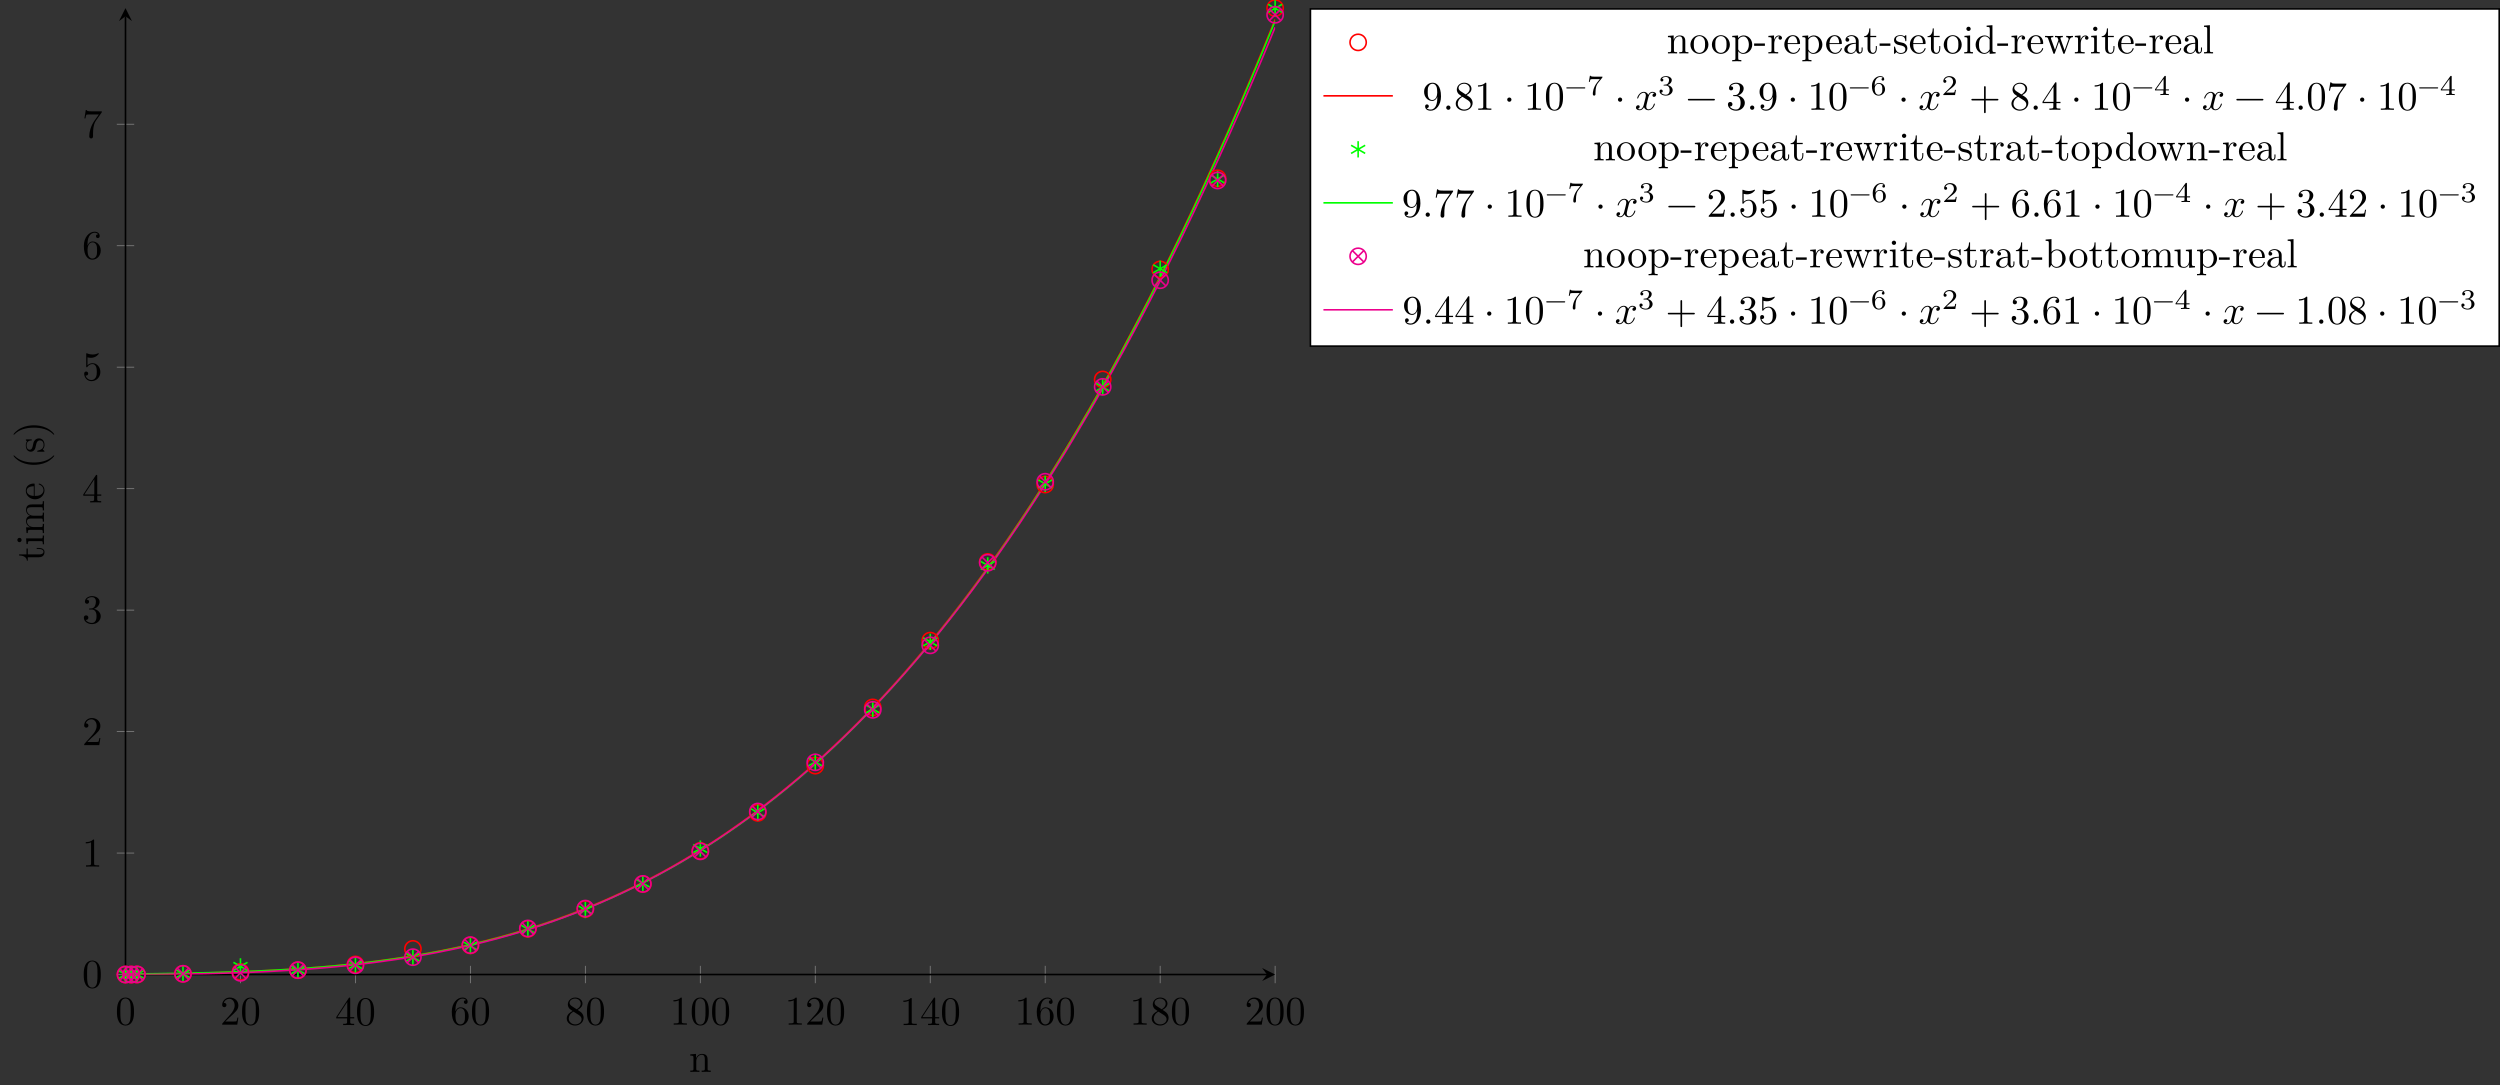 <?xml version="1.0" encoding="UTF-8"?>
<svg xmlns="http://www.w3.org/2000/svg" xmlns:xlink="http://www.w3.org/1999/xlink" width="612.577pt" height="265.964pt" viewBox="0 0 612.577 265.964" version="1.1">
<rect x="0" y="0" width="612.577" height="265.964" fill="#333333" stroke="none"/>
<defs>
<g>
<symbol overflow="visible" id="glyph0-0">
<path style="stroke:none;" d=""/>
</symbol>
<symbol overflow="visible" id="glyph0-1">
<path style="stroke:none;" d="M 4.578 -3.188 C 4.578 -3.984 4.531 -4.781 4.188 -5.516 C 3.734 -6.484 2.906 -6.641 2.5 -6.641 C 1.891 -6.641 1.172 -6.375 0.75 -5.453 C 0.438 -4.766 0.391 -3.984 0.391 -3.188 C 0.391 -2.438 0.422 -1.547 0.844 -0.781 C 1.266 0.016 2 0.219 2.484 0.219 C 3.016 0.219 3.781 0.016 4.219 -0.938 C 4.531 -1.625 4.578 -2.406 4.578 -3.188 Z M 3.766 -3.312 C 3.766 -2.562 3.766 -1.891 3.656 -1.25 C 3.5 -0.297 2.938 0 2.484 0 C 2.094 0 1.5 -0.25 1.328 -1.203 C 1.219 -1.797 1.219 -2.719 1.219 -3.312 C 1.219 -3.953 1.219 -4.609 1.297 -5.141 C 1.484 -6.328 2.234 -6.422 2.484 -6.422 C 2.812 -6.422 3.469 -6.234 3.656 -5.25 C 3.766 -4.688 3.766 -3.938 3.766 -3.312 Z M 3.766 -3.312 "/>
</symbol>
<symbol overflow="visible" id="glyph0-2">
<path style="stroke:none;" d="M 4.469 -1.734 L 4.234 -1.734 C 4.172 -1.438 4.109 -1 4 -0.844 C 3.938 -0.766 3.281 -0.766 3.062 -0.766 L 1.266 -0.766 L 2.328 -1.797 C 3.875 -3.172 4.469 -3.703 4.469 -4.703 C 4.469 -5.844 3.578 -6.641 2.359 -6.641 C 1.234 -6.641 0.5 -5.719 0.5 -4.828 C 0.5 -4.281 1 -4.281 1.031 -4.281 C 1.203 -4.281 1.547 -4.391 1.547 -4.812 C 1.547 -5.062 1.359 -5.328 1.016 -5.328 C 0.938 -5.328 0.922 -5.328 0.891 -5.312 C 1.109 -5.969 1.656 -6.328 2.234 -6.328 C 3.141 -6.328 3.562 -5.516 3.562 -4.703 C 3.562 -3.906 3.078 -3.125 2.516 -2.5 L 0.609 -0.375 C 0.5 -0.266 0.5 -0.234 0.5 0 L 4.203 0 Z M 4.469 -1.734 "/>
</symbol>
<symbol overflow="visible" id="glyph0-3">
<path style="stroke:none;" d="M 4.688 -1.641 L 4.688 -1.953 L 3.703 -1.953 L 3.703 -6.484 C 3.703 -6.688 3.703 -6.75 3.531 -6.75 C 3.453 -6.75 3.422 -6.75 3.344 -6.625 L 0.281 -1.953 L 0.281 -1.641 L 2.938 -1.641 L 2.938 -0.781 C 2.938 -0.422 2.906 -0.312 2.172 -0.312 L 1.969 -0.312 L 1.969 0 C 2.375 -0.031 2.891 -0.031 3.312 -0.031 C 3.734 -0.031 4.25 -0.031 4.672 0 L 4.672 -0.312 L 4.453 -0.312 C 3.719 -0.312 3.703 -0.422 3.703 -0.781 L 3.703 -1.641 Z M 2.984 -1.953 L 0.562 -1.953 L 2.984 -5.672 Z M 2.984 -1.953 "/>
</symbol>
<symbol overflow="visible" id="glyph0-4">
<path style="stroke:none;" d="M 4.562 -2.031 C 4.562 -3.297 3.672 -4.25 2.562 -4.25 C 1.891 -4.25 1.516 -3.75 1.312 -3.266 L 1.312 -3.516 C 1.312 -6.031 2.547 -6.391 3.062 -6.391 C 3.297 -6.391 3.719 -6.328 3.938 -5.984 C 3.781 -5.984 3.391 -5.984 3.391 -5.547 C 3.391 -5.234 3.625 -5.078 3.844 -5.078 C 4 -5.078 4.312 -5.172 4.312 -5.562 C 4.312 -6.156 3.875 -6.641 3.047 -6.641 C 1.766 -6.641 0.422 -5.359 0.422 -3.156 C 0.422 -0.484 1.578 0.219 2.5 0.219 C 3.609 0.219 4.562 -0.719 4.562 -2.031 Z M 3.656 -2.047 C 3.656 -1.562 3.656 -1.062 3.484 -0.703 C 3.188 -0.109 2.734 -0.062 2.5 -0.062 C 1.875 -0.062 1.578 -0.656 1.516 -0.812 C 1.328 -1.281 1.328 -2.078 1.328 -2.25 C 1.328 -3.031 1.656 -4.031 2.547 -4.031 C 2.719 -4.031 3.172 -4.031 3.484 -3.406 C 3.656 -3.047 3.656 -2.531 3.656 -2.047 Z M 3.656 -2.047 "/>
</symbol>
<symbol overflow="visible" id="glyph0-5">
<path style="stroke:none;" d="M 4.562 -1.672 C 4.562 -2.031 4.453 -2.484 4.062 -2.906 C 3.875 -3.109 3.719 -3.203 3.078 -3.609 C 3.797 -3.984 4.281 -4.5 4.281 -5.156 C 4.281 -6.078 3.406 -6.641 2.5 -6.641 C 1.5 -6.641 0.688 -5.906 0.688 -4.969 C 0.688 -4.797 0.703 -4.344 1.125 -3.875 C 1.234 -3.766 1.609 -3.516 1.859 -3.344 C 1.281 -3.047 0.422 -2.5 0.422 -1.5 C 0.422 -0.453 1.438 0.219 2.484 0.219 C 3.609 0.219 4.562 -0.609 4.562 -1.672 Z M 3.844 -5.156 C 3.844 -4.578 3.453 -4.109 2.859 -3.766 L 1.625 -4.562 C 1.172 -4.859 1.125 -5.188 1.125 -5.359 C 1.125 -5.969 1.781 -6.391 2.484 -6.391 C 3.203 -6.391 3.844 -5.875 3.844 -5.156 Z M 4.062 -1.312 C 4.062 -0.578 3.312 -0.062 2.5 -0.062 C 1.641 -0.062 0.922 -0.672 0.922 -1.5 C 0.922 -2.078 1.234 -2.719 2.078 -3.188 L 3.312 -2.406 C 3.594 -2.219 4.062 -1.922 4.062 -1.312 Z M 4.062 -1.312 "/>
</symbol>
<symbol overflow="visible" id="glyph0-6">
<path style="stroke:none;" d="M 4.172 0 L 4.172 -0.312 L 3.859 -0.312 C 2.953 -0.312 2.938 -0.422 2.938 -0.781 L 2.938 -6.375 C 2.938 -6.625 2.938 -6.641 2.703 -6.641 C 2.078 -6 1.203 -6 0.891 -6 L 0.891 -5.688 C 1.094 -5.688 1.672 -5.688 2.188 -5.953 L 2.188 -0.781 C 2.188 -0.422 2.156 -0.312 1.266 -0.312 L 0.953 -0.312 L 0.953 0 C 1.297 -0.031 2.156 -0.031 2.562 -0.031 C 2.953 -0.031 3.828 -0.031 4.172 0 Z M 4.172 0 "/>
</symbol>
<symbol overflow="visible" id="glyph0-7">
<path style="stroke:none;" d="M 4.562 -1.703 C 4.562 -2.516 3.922 -3.297 2.891 -3.516 C 3.703 -3.781 4.281 -4.469 4.281 -5.266 C 4.281 -6.078 3.406 -6.641 2.453 -6.641 C 1.453 -6.641 0.688 -6.047 0.688 -5.281 C 0.688 -4.953 0.906 -4.766 1.203 -4.766 C 1.5 -4.766 1.703 -4.984 1.703 -5.281 C 1.703 -5.766 1.234 -5.766 1.094 -5.766 C 1.391 -6.266 2.047 -6.391 2.406 -6.391 C 2.828 -6.391 3.375 -6.172 3.375 -5.281 C 3.375 -5.156 3.344 -4.578 3.094 -4.141 C 2.797 -3.656 2.453 -3.625 2.203 -3.625 C 2.125 -3.609 1.891 -3.594 1.812 -3.594 C 1.734 -3.578 1.672 -3.562 1.672 -3.469 C 1.672 -3.359 1.734 -3.359 1.906 -3.359 L 2.344 -3.359 C 3.156 -3.359 3.531 -2.688 3.531 -1.703 C 3.531 -0.344 2.844 -0.062 2.406 -0.062 C 1.969 -0.062 1.219 -0.234 0.875 -0.812 C 1.219 -0.766 1.531 -0.984 1.531 -1.359 C 1.531 -1.719 1.266 -1.922 0.984 -1.922 C 0.734 -1.922 0.422 -1.781 0.422 -1.344 C 0.422 -0.438 1.344 0.219 2.438 0.219 C 3.656 0.219 4.562 -0.688 4.562 -1.703 Z M 4.562 -1.703 "/>
</symbol>
<symbol overflow="visible" id="glyph0-8">
<path style="stroke:none;" d="M 4.469 -2 C 4.469 -3.188 3.656 -4.188 2.578 -4.188 C 2.109 -4.188 1.672 -4.031 1.312 -3.672 L 1.312 -5.625 C 1.516 -5.562 1.844 -5.5 2.156 -5.5 C 3.391 -5.5 4.094 -6.406 4.094 -6.531 C 4.094 -6.594 4.062 -6.641 3.984 -6.641 C 3.984 -6.641 3.953 -6.641 3.906 -6.609 C 3.703 -6.516 3.219 -6.312 2.547 -6.312 C 2.156 -6.312 1.688 -6.391 1.219 -6.594 C 1.141 -6.625 1.109 -6.625 1.109 -6.625 C 1 -6.625 1 -6.547 1 -6.391 L 1 -3.438 C 1 -3.266 1 -3.188 1.141 -3.188 C 1.219 -3.188 1.234 -3.203 1.281 -3.266 C 1.391 -3.422 1.75 -3.969 2.562 -3.969 C 3.078 -3.969 3.328 -3.516 3.406 -3.328 C 3.562 -2.953 3.594 -2.578 3.594 -2.078 C 3.594 -1.719 3.594 -1.125 3.344 -0.703 C 3.109 -0.312 2.734 -0.062 2.281 -0.062 C 1.562 -0.062 0.984 -0.594 0.812 -1.172 C 0.844 -1.172 0.875 -1.156 0.984 -1.156 C 1.312 -1.156 1.484 -1.406 1.484 -1.641 C 1.484 -1.891 1.312 -2.141 0.984 -2.141 C 0.844 -2.141 0.5 -2.062 0.5 -1.609 C 0.5 -0.75 1.188 0.219 2.297 0.219 C 3.453 0.219 4.469 -0.734 4.469 -2 Z M 4.469 -2 "/>
</symbol>
<symbol overflow="visible" id="glyph0-9">
<path style="stroke:none;" d="M 4.828 -6.422 L 2.406 -6.422 C 1.203 -6.422 1.172 -6.547 1.141 -6.734 L 0.891 -6.734 L 0.562 -4.688 L 0.812 -4.688 C 0.844 -4.844 0.922 -5.469 1.062 -5.594 C 1.125 -5.656 1.906 -5.656 2.031 -5.656 L 4.094 -5.656 L 2.984 -4.078 C 2.078 -2.734 1.75 -1.344 1.75 -0.328 C 1.75 -0.234 1.75 0.219 2.219 0.219 C 2.672 0.219 2.672 -0.234 2.672 -0.328 L 2.672 -0.844 C 2.672 -1.391 2.703 -1.938 2.781 -2.469 C 2.828 -2.703 2.953 -3.562 3.406 -4.172 L 4.75 -6.078 C 4.828 -6.188 4.828 -6.203 4.828 -6.422 Z M 4.828 -6.422 "/>
</symbol>
<symbol overflow="visible" id="glyph0-10">
<path style="stroke:none;" d="M 4.562 -3.281 C 4.562 -5.969 3.406 -6.641 2.516 -6.641 C 1.969 -6.641 1.484 -6.453 1.062 -6.016 C 0.641 -5.562 0.422 -5.141 0.422 -4.391 C 0.422 -3.156 1.297 -2.172 2.406 -2.172 C 3.016 -2.172 3.422 -2.594 3.656 -3.172 L 3.656 -2.844 C 3.656 -0.516 2.625 -0.062 2.047 -0.062 C 1.875 -0.062 1.328 -0.078 1.062 -0.422 C 1.5 -0.422 1.578 -0.703 1.578 -0.875 C 1.578 -1.188 1.344 -1.328 1.125 -1.328 C 0.969 -1.328 0.672 -1.25 0.672 -0.859 C 0.672 -0.188 1.203 0.219 2.047 0.219 C 3.344 0.219 4.562 -1.141 4.562 -3.281 Z M 3.641 -4.203 C 3.641 -3.375 3.297 -2.406 2.422 -2.406 C 2.266 -2.406 1.797 -2.406 1.5 -3.031 C 1.312 -3.406 1.312 -3.891 1.312 -4.391 C 1.312 -4.922 1.312 -5.391 1.531 -5.766 C 1.797 -6.266 2.172 -6.391 2.516 -6.391 C 2.984 -6.391 3.312 -6.047 3.484 -5.609 C 3.594 -5.281 3.641 -4.656 3.641 -4.203 Z M 3.641 -4.203 "/>
</symbol>
<symbol overflow="visible" id="glyph0-11">
<path style="stroke:none;" d="M 1.906 -0.531 C 1.906 -0.812 1.672 -1.062 1.391 -1.062 C 1.094 -1.062 0.859 -0.812 0.859 -0.531 C 0.859 -0.234 1.094 0 1.391 0 C 1.672 0 1.906 -0.234 1.906 -0.531 Z M 1.906 -0.531 "/>
</symbol>
<symbol overflow="visible" id="glyph0-12">
<path style="stroke:none;" d="M 1.906 -2.5 C 1.906 -2.781 1.672 -3.016 1.391 -3.016 C 1.094 -3.016 0.859 -2.781 0.859 -2.5 C 0.859 -2.203 1.094 -1.969 1.391 -1.969 C 1.672 -1.969 1.906 -2.203 1.906 -2.5 Z M 1.906 -2.5 "/>
</symbol>
<symbol overflow="visible" id="glyph0-13">
<path style="stroke:none;" d="M 5.25 -3.75 C 5.25 -4.266 4.672 -4.406 4.328 -4.406 C 3.75 -4.406 3.406 -3.875 3.281 -3.656 C 3.031 -4.312 2.5 -4.406 2.203 -4.406 C 1.172 -4.406 0.594 -3.125 0.594 -2.875 C 0.594 -2.766 0.719 -2.766 0.719 -2.766 C 0.797 -2.766 0.828 -2.797 0.844 -2.875 C 1.188 -3.938 1.844 -4.188 2.188 -4.188 C 2.375 -4.188 2.719 -4.094 2.719 -3.516 C 2.719 -3.203 2.547 -2.547 2.188 -1.141 C 2.031 -0.531 1.672 -0.109 1.234 -0.109 C 1.172 -0.109 0.953 -0.109 0.734 -0.234 C 0.984 -0.297 1.203 -0.5 1.203 -0.781 C 1.203 -1.047 0.984 -1.125 0.844 -1.125 C 0.531 -1.125 0.297 -0.875 0.297 -0.547 C 0.297 -0.094 0.781 0.109 1.219 0.109 C 1.891 0.109 2.25 -0.594 2.266 -0.641 C 2.391 -0.281 2.75 0.109 3.344 0.109 C 4.375 0.109 4.938 -1.172 4.938 -1.422 C 4.938 -1.531 4.859 -1.531 4.828 -1.531 C 4.734 -1.531 4.719 -1.484 4.688 -1.422 C 4.359 -0.344 3.688 -0.109 3.375 -0.109 C 2.984 -0.109 2.828 -0.422 2.828 -0.766 C 2.828 -0.984 2.875 -1.203 2.984 -1.641 L 3.328 -3.016 C 3.391 -3.266 3.625 -4.188 4.312 -4.188 C 4.359 -4.188 4.609 -4.188 4.812 -4.062 C 4.531 -4 4.344 -3.766 4.344 -3.516 C 4.344 -3.359 4.453 -3.172 4.719 -3.172 C 4.938 -3.172 5.25 -3.344 5.25 -3.75 Z M 5.25 -3.75 "/>
</symbol>
<symbol overflow="visible" id="glyph0-14">
<path style="stroke:none;" d="M 7.203 -2.5 C 7.203 -2.609 7.109 -2.688 7 -2.688 L 0.75 -2.688 C 0.641 -2.688 0.562 -2.609 0.562 -2.5 C 0.562 -2.375 0.641 -2.297 0.75 -2.297 L 7 -2.297 C 7.109 -2.297 7.203 -2.375 7.203 -2.5 Z M 7.203 -2.5 "/>
</symbol>
<symbol overflow="visible" id="glyph0-15">
<path style="stroke:none;" d="M 7.203 -2.5 C 7.203 -2.609 7.109 -2.688 7 -2.688 L 4.078 -2.688 L 4.078 -5.609 C 4.078 -5.719 3.984 -5.812 3.875 -5.812 C 3.766 -5.812 3.672 -5.719 3.672 -5.609 L 3.672 -2.688 L 0.75 -2.688 C 0.641 -2.688 0.562 -2.609 0.562 -2.5 C 0.562 -2.375 0.641 -2.297 0.75 -2.297 L 3.672 -2.297 L 3.672 0.625 C 3.672 0.734 3.766 0.828 3.875 0.828 C 3.984 0.828 4.078 0.734 4.078 0.625 L 4.078 -2.297 L 7 -2.297 C 7.109 -2.297 7.203 -2.375 7.203 -2.5 Z M 7.203 -2.5 "/>
</symbol>
<symbol overflow="visible" id="glyph1-0">
<path style="stroke:none;" d=""/>
</symbol>
<symbol overflow="visible" id="glyph1-1">
<path style="stroke:none;" d="M 5.328 0 L 5.328 -0.312 C 4.812 -0.312 4.562 -0.312 4.562 -0.609 L 4.562 -2.516 C 4.562 -3.375 4.562 -3.672 4.25 -4.031 C 4.109 -4.203 3.781 -4.406 3.203 -4.406 C 2.469 -4.406 2 -3.984 1.719 -3.359 L 1.719 -4.406 L 0.312 -4.297 L 0.312 -3.984 C 1.016 -3.984 1.094 -3.922 1.094 -3.422 L 1.094 -0.75 C 1.094 -0.312 0.984 -0.312 0.312 -0.312 L 0.312 0 L 1.453 -0.031 L 2.562 0 L 2.562 -0.312 C 1.891 -0.312 1.781 -0.312 1.781 -0.75 L 1.781 -2.594 C 1.781 -3.625 2.5 -4.188 3.125 -4.188 C 3.766 -4.188 3.875 -3.656 3.875 -3.078 L 3.875 -0.75 C 3.875 -0.312 3.766 -0.312 3.094 -0.312 L 3.094 0 L 4.219 -0.031 Z M 5.328 0 "/>
</symbol>
<symbol overflow="visible" id="glyph1-2">
<path style="stroke:none;" d="M 4.688 -2.141 C 4.688 -3.406 3.703 -4.469 2.5 -4.469 C 1.25 -4.469 0.281 -3.375 0.281 -2.141 C 0.281 -0.844 1.312 0.109 2.484 0.109 C 3.688 0.109 4.688 -0.875 4.688 -2.141 Z M 3.875 -2.219 C 3.875 -1.859 3.875 -1.312 3.656 -0.875 C 3.422 -0.422 2.984 -0.141 2.5 -0.141 C 2.062 -0.141 1.625 -0.344 1.359 -0.812 C 1.109 -1.25 1.109 -1.859 1.109 -2.219 C 1.109 -2.609 1.109 -3.141 1.344 -3.578 C 1.609 -4.031 2.078 -4.25 2.484 -4.25 C 2.922 -4.25 3.344 -4.031 3.609 -3.594 C 3.875 -3.172 3.875 -2.594 3.875 -2.219 Z M 3.875 -2.219 "/>
</symbol>
<symbol overflow="visible" id="glyph1-3">
<path style="stroke:none;" d="M 5.188 -2.156 C 5.188 -3.422 4.234 -4.406 3.109 -4.406 C 2.328 -4.406 1.906 -3.969 1.719 -3.75 L 1.719 -4.406 L 0.281 -4.297 L 0.281 -3.984 C 0.984 -3.984 1.062 -3.922 1.062 -3.484 L 1.062 1.172 C 1.062 1.625 0.953 1.625 0.281 1.625 L 0.281 1.938 L 1.391 1.906 L 2.516 1.938 L 2.516 1.625 C 1.859 1.625 1.75 1.625 1.75 1.172 L 1.75 -0.594 C 1.797 -0.422 2.219 0.109 2.969 0.109 C 4.156 0.109 5.188 -0.875 5.188 -2.156 Z M 4.359 -2.156 C 4.359 -0.953 3.672 -0.109 2.938 -0.109 C 2.531 -0.109 2.156 -0.312 1.891 -0.719 C 1.75 -0.922 1.75 -0.938 1.75 -1.141 L 1.75 -3.359 C 2.031 -3.875 2.516 -4.156 3.031 -4.156 C 3.766 -4.156 4.359 -3.281 4.359 -2.156 Z M 4.359 -2.156 "/>
</symbol>
<symbol overflow="visible" id="glyph1-4">
<path style="stroke:none;" d="M 2.75 -1.859 L 2.75 -2.438 L 0.109 -2.438 L 0.109 -1.859 Z M 2.75 -1.859 "/>
</symbol>
<symbol overflow="visible" id="glyph1-5">
<path style="stroke:none;" d="M 3.625 -3.797 C 3.625 -4.109 3.312 -4.406 2.891 -4.406 C 2.156 -4.406 1.797 -3.734 1.672 -3.312 L 1.672 -4.406 L 0.281 -4.297 L 0.281 -3.984 C 0.984 -3.984 1.062 -3.922 1.062 -3.422 L 1.062 -0.75 C 1.062 -0.312 0.953 -0.312 0.281 -0.312 L 0.281 0 L 1.422 -0.031 C 1.812 -0.031 2.281 -0.031 2.688 0 L 2.688 -0.312 L 2.469 -0.312 C 1.734 -0.312 1.719 -0.422 1.719 -0.781 L 1.719 -2.312 C 1.719 -3.297 2.141 -4.188 2.891 -4.188 C 2.953 -4.188 2.984 -4.188 3 -4.172 C 2.969 -4.172 2.766 -4.047 2.766 -3.781 C 2.766 -3.516 2.984 -3.359 3.203 -3.359 C 3.375 -3.359 3.625 -3.484 3.625 -3.797 Z M 3.625 -3.797 "/>
</symbol>
<symbol overflow="visible" id="glyph1-6">
<path style="stroke:none;" d="M 4.141 -1.188 C 4.141 -1.281 4.062 -1.312 4 -1.312 C 3.922 -1.312 3.891 -1.25 3.875 -1.172 C 3.531 -0.141 2.625 -0.141 2.531 -0.141 C 2.031 -0.141 1.641 -0.438 1.406 -0.812 C 1.109 -1.281 1.109 -1.938 1.109 -2.297 L 3.891 -2.297 C 4.109 -2.297 4.141 -2.297 4.141 -2.516 C 4.141 -3.5 3.594 -4.469 2.359 -4.469 C 1.203 -4.469 0.281 -3.438 0.281 -2.188 C 0.281 -0.859 1.328 0.109 2.469 0.109 C 3.688 0.109 4.141 -1 4.141 -1.188 Z M 3.484 -2.516 L 1.109 -2.516 C 1.172 -4 2.016 -4.25 2.359 -4.25 C 3.375 -4.25 3.484 -2.906 3.484 -2.516 Z M 3.484 -2.516 "/>
</symbol>
<symbol overflow="visible" id="glyph1-7">
<path style="stroke:none;" d="M 4.812 -0.891 L 4.812 -1.453 L 4.562 -1.453 L 4.562 -0.891 C 4.562 -0.312 4.312 -0.25 4.203 -0.25 C 3.875 -0.25 3.844 -0.703 3.844 -0.75 L 3.844 -2.734 C 3.844 -3.156 3.844 -3.547 3.484 -3.922 C 3.094 -4.312 2.594 -4.469 2.109 -4.469 C 1.297 -4.469 0.609 -4 0.609 -3.344 C 0.609 -3.047 0.812 -2.875 1.062 -2.875 C 1.344 -2.875 1.531 -3.078 1.531 -3.328 C 1.531 -3.453 1.469 -3.781 1.016 -3.781 C 1.281 -4.141 1.781 -4.25 2.094 -4.25 C 2.578 -4.25 3.156 -3.859 3.156 -2.969 L 3.156 -2.609 C 2.641 -2.578 1.938 -2.547 1.312 -2.25 C 0.562 -1.906 0.312 -1.391 0.312 -0.953 C 0.312 -0.141 1.281 0.109 1.906 0.109 C 2.578 0.109 3.031 -0.297 3.219 -0.75 C 3.266 -0.359 3.531 0.062 4 0.062 C 4.203 0.062 4.812 -0.078 4.812 -0.891 Z M 3.156 -1.391 C 3.156 -0.453 2.438 -0.109 1.984 -0.109 C 1.5 -0.109 1.094 -0.453 1.094 -0.953 C 1.094 -1.5 1.5 -2.328 3.156 -2.391 Z M 3.156 -1.391 "/>
</symbol>
<symbol overflow="visible" id="glyph1-8">
<path style="stroke:none;" d="M 3.312 -1.234 L 3.312 -1.797 L 3.062 -1.797 L 3.062 -1.25 C 3.062 -0.516 2.766 -0.141 2.391 -0.141 C 1.719 -0.141 1.719 -1.047 1.719 -1.219 L 1.719 -3.984 L 3.156 -3.984 L 3.156 -4.297 L 1.719 -4.297 L 1.719 -6.125 L 1.469 -6.125 C 1.469 -5.312 1.172 -4.25 0.188 -4.203 L 0.188 -3.984 L 1.031 -3.984 L 1.031 -1.234 C 1.031 -0.016 1.969 0.109 2.328 0.109 C 3.031 0.109 3.312 -0.594 3.312 -1.234 Z M 3.312 -1.234 "/>
</symbol>
<symbol overflow="visible" id="glyph1-9">
<path style="stroke:none;" d="M 3.594 -1.281 C 3.594 -1.797 3.297 -2.109 3.172 -2.219 C 2.844 -2.547 2.453 -2.625 2.031 -2.703 C 1.469 -2.812 0.812 -2.938 0.812 -3.516 C 0.812 -3.875 1.062 -4.281 1.922 -4.281 C 3.016 -4.281 3.078 -3.375 3.094 -3.078 C 3.094 -2.984 3.203 -2.984 3.203 -2.984 C 3.344 -2.984 3.344 -3.031 3.344 -3.219 L 3.344 -4.234 C 3.344 -4.391 3.344 -4.469 3.234 -4.469 C 3.188 -4.469 3.156 -4.469 3.031 -4.344 C 3 -4.312 2.906 -4.219 2.859 -4.188 C 2.484 -4.469 2.078 -4.469 1.922 -4.469 C 0.703 -4.469 0.328 -3.797 0.328 -3.234 C 0.328 -2.891 0.484 -2.609 0.75 -2.391 C 1.078 -2.141 1.359 -2.078 2.078 -1.938 C 2.297 -1.891 3.109 -1.734 3.109 -1.016 C 3.109 -0.516 2.766 -0.109 1.984 -0.109 C 1.141 -0.109 0.781 -0.672 0.594 -1.531 C 0.562 -1.656 0.562 -1.688 0.453 -1.688 C 0.328 -1.688 0.328 -1.625 0.328 -1.453 L 0.328 -0.125 C 0.328 0.047 0.328 0.109 0.438 0.109 C 0.484 0.109 0.5 0.094 0.688 -0.094 C 0.703 -0.109 0.703 -0.125 0.891 -0.312 C 1.328 0.094 1.781 0.109 1.984 0.109 C 3.125 0.109 3.594 -0.562 3.594 -1.281 Z M 3.594 -1.281 "/>
</symbol>
<symbol overflow="visible" id="glyph1-10">
<path style="stroke:none;" d="M 2.469 0 L 2.469 -0.312 C 1.797 -0.312 1.766 -0.359 1.766 -0.75 L 1.766 -4.406 L 0.375 -4.297 L 0.375 -3.984 C 1.016 -3.984 1.109 -3.922 1.109 -3.438 L 1.109 -0.75 C 1.109 -0.312 1 -0.312 0.328 -0.312 L 0.328 0 L 1.422 -0.031 C 1.781 -0.031 2.125 -0.016 2.469 0 Z M 1.906 -6.016 C 1.906 -6.297 1.688 -6.547 1.391 -6.547 C 1.047 -6.547 0.844 -6.266 0.844 -6.016 C 0.844 -5.75 1.078 -5.5 1.375 -5.5 C 1.719 -5.5 1.906 -5.766 1.906 -6.016 Z M 1.906 -6.016 "/>
</symbol>
<symbol overflow="visible" id="glyph1-11">
<path style="stroke:none;" d="M 5.25 0 L 5.25 -0.312 C 4.562 -0.312 4.469 -0.375 4.469 -0.875 L 4.469 -6.922 L 3.047 -6.812 L 3.047 -6.5 C 3.734 -6.5 3.812 -6.438 3.812 -5.938 L 3.812 -3.781 C 3.531 -4.141 3.094 -4.406 2.562 -4.406 C 1.391 -4.406 0.344 -3.422 0.344 -2.141 C 0.344 -0.875 1.312 0.109 2.453 0.109 C 3.094 0.109 3.531 -0.234 3.781 -0.547 L 3.781 0.109 Z M 3.781 -1.172 C 3.781 -1 3.781 -0.984 3.672 -0.812 C 3.375 -0.328 2.938 -0.109 2.5 -0.109 C 2.047 -0.109 1.688 -0.375 1.453 -0.75 C 1.203 -1.156 1.172 -1.719 1.172 -2.141 C 1.172 -2.5 1.188 -3.094 1.469 -3.547 C 1.688 -3.859 2.062 -4.188 2.609 -4.188 C 2.953 -4.188 3.375 -4.031 3.672 -3.594 C 3.781 -3.422 3.781 -3.406 3.781 -3.219 Z M 3.781 -1.172 "/>
</symbol>
<symbol overflow="visible" id="glyph1-12">
<path style="stroke:none;" d="M 7.016 -3.984 L 7.016 -4.297 C 6.781 -4.281 6.5 -4.266 6.281 -4.266 L 5.359 -4.297 L 5.359 -3.984 C 5.719 -3.984 5.938 -3.797 5.938 -3.516 C 5.938 -3.453 5.938 -3.422 5.875 -3.297 L 4.969 -0.75 L 3.984 -3.531 C 3.953 -3.656 3.938 -3.672 3.938 -3.719 C 3.938 -3.984 4.328 -3.984 4.531 -3.984 L 4.531 -4.297 L 3.484 -4.266 C 3.188 -4.266 2.906 -4.281 2.609 -4.297 L 2.609 -3.984 C 2.969 -3.984 3.125 -3.969 3.234 -3.844 C 3.281 -3.781 3.391 -3.484 3.453 -3.297 L 2.609 -0.875 L 1.656 -3.531 C 1.609 -3.656 1.609 -3.672 1.609 -3.719 C 1.609 -3.984 2 -3.984 2.188 -3.984 L 2.188 -4.297 L 1.109 -4.266 L 0.172 -4.297 L 0.172 -3.984 C 0.672 -3.984 0.797 -3.953 0.922 -3.641 L 2.172 -0.109 C 2.219 0.031 2.25 0.109 2.375 0.109 C 2.516 0.109 2.531 0.047 2.578 -0.094 L 3.594 -2.906 L 4.609 -0.078 C 4.641 0.031 4.672 0.109 4.812 0.109 C 4.938 0.109 4.969 0.016 5 -0.078 L 6.172 -3.344 C 6.344 -3.844 6.656 -3.984 7.016 -3.984 Z M 7.016 -3.984 "/>
</symbol>
<symbol overflow="visible" id="glyph1-13">
<path style="stroke:none;" d="M 2.547 0 L 2.547 -0.312 C 1.875 -0.312 1.766 -0.312 1.766 -0.75 L 1.766 -6.922 L 0.328 -6.812 L 0.328 -6.5 C 1.031 -6.5 1.109 -6.438 1.109 -5.938 L 1.109 -0.75 C 1.109 -0.312 1 -0.312 0.328 -0.312 L 0.328 0 L 1.438 -0.031 Z M 2.547 0 "/>
</symbol>
<symbol overflow="visible" id="glyph1-14">
<path style="stroke:none;" d="M 5.188 -2.156 C 5.188 -3.422 4.219 -4.406 3.078 -4.406 C 2.297 -4.406 1.875 -3.938 1.719 -3.766 L 1.719 -6.922 L 0.281 -6.812 L 0.281 -6.5 C 0.984 -6.5 1.062 -6.438 1.062 -5.938 L 1.062 0 L 1.312 0 L 1.672 -0.625 C 1.812 -0.391 2.234 0.109 2.969 0.109 C 4.156 0.109 5.188 -0.875 5.188 -2.156 Z M 4.359 -2.156 C 4.359 -1.797 4.344 -1.203 4.062 -0.75 C 3.844 -0.438 3.469 -0.109 2.938 -0.109 C 2.484 -0.109 2.125 -0.344 1.891 -0.719 C 1.75 -0.922 1.75 -0.953 1.75 -1.141 L 1.75 -3.188 C 1.75 -3.375 1.75 -3.391 1.859 -3.547 C 2.25 -4.109 2.797 -4.188 3.031 -4.188 C 3.484 -4.188 3.844 -3.922 4.078 -3.547 C 4.344 -3.141 4.359 -2.578 4.359 -2.156 Z M 4.359 -2.156 "/>
</symbol>
<symbol overflow="visible" id="glyph1-15">
<path style="stroke:none;" d="M 8.109 0 L 8.109 -0.312 C 7.594 -0.312 7.344 -0.312 7.328 -0.609 L 7.328 -2.516 C 7.328 -3.375 7.328 -3.672 7.016 -4.031 C 6.875 -4.203 6.547 -4.406 5.969 -4.406 C 5.141 -4.406 4.688 -3.812 4.531 -3.422 C 4.391 -4.297 3.656 -4.406 3.203 -4.406 C 2.469 -4.406 2 -3.984 1.719 -3.359 L 1.719 -4.406 L 0.312 -4.297 L 0.312 -3.984 C 1.016 -3.984 1.094 -3.922 1.094 -3.422 L 1.094 -0.75 C 1.094 -0.312 0.984 -0.312 0.312 -0.312 L 0.312 0 L 1.453 -0.031 L 2.562 0 L 2.562 -0.312 C 1.891 -0.312 1.781 -0.312 1.781 -0.75 L 1.781 -2.594 C 1.781 -3.625 2.5 -4.188 3.125 -4.188 C 3.766 -4.188 3.875 -3.656 3.875 -3.078 L 3.875 -0.75 C 3.875 -0.312 3.766 -0.312 3.094 -0.312 L 3.094 0 L 4.219 -0.031 L 5.328 0 L 5.328 -0.312 C 4.672 -0.312 4.562 -0.312 4.562 -0.75 L 4.562 -2.594 C 4.562 -3.625 5.266 -4.188 5.906 -4.188 C 6.531 -4.188 6.641 -3.656 6.641 -3.078 L 6.641 -0.75 C 6.641 -0.312 6.531 -0.312 5.859 -0.312 L 5.859 0 L 6.984 -0.031 Z M 8.109 0 "/>
</symbol>
<symbol overflow="visible" id="glyph1-16">
<path style="stroke:none;" d="M 5.328 0 L 5.328 -0.312 C 4.641 -0.312 4.562 -0.375 4.562 -0.875 L 4.562 -4.406 L 3.094 -4.297 L 3.094 -3.984 C 3.781 -3.984 3.875 -3.922 3.875 -3.422 L 3.875 -1.656 C 3.875 -0.781 3.391 -0.109 2.656 -0.109 C 1.828 -0.109 1.781 -0.578 1.781 -1.094 L 1.781 -4.406 L 0.312 -4.297 L 0.312 -3.984 C 1.094 -3.984 1.094 -3.953 1.094 -3.078 L 1.094 -1.578 C 1.094 -0.797 1.094 0.109 2.609 0.109 C 3.172 0.109 3.609 -0.172 3.891 -0.781 L 3.891 0.109 Z M 5.328 0 "/>
</symbol>
<symbol overflow="visible" id="glyph2-0">
<path style="stroke:none;" d=""/>
</symbol>
<symbol overflow="visible" id="glyph2-1">
<path style="stroke:none;" d="M -1.234 -3.312 L -1.797 -3.312 L -1.797 -3.062 L -1.25 -3.062 C -0.516 -3.062 -0.141 -2.766 -0.141 -2.391 C -0.141 -1.719 -1.047 -1.719 -1.219 -1.719 L -3.984 -1.719 L -3.984 -3.156 L -4.297 -3.156 L -4.297 -1.719 L -6.125 -1.719 L -6.125 -1.469 C -5.312 -1.469 -4.25 -1.172 -4.203 -0.188 L -3.984 -0.188 L -3.984 -1.031 L -1.234 -1.031 C -0.016 -1.031 0.109 -1.969 0.109 -2.328 C 0.109 -3.031 -0.594 -3.312 -1.234 -3.312 Z M -1.234 -3.312 "/>
</symbol>
<symbol overflow="visible" id="glyph2-2">
<path style="stroke:none;" d="M 0 -2.469 L -0.312 -2.469 C -0.312 -1.797 -0.359 -1.766 -0.75 -1.766 L -4.406 -1.766 L -4.297 -0.375 L -3.984 -0.375 C -3.984 -1.016 -3.922 -1.109 -3.438 -1.109 L -0.75 -1.109 C -0.312 -1.109 -0.312 -1 -0.312 -0.328 L 0 -0.328 L -0.031 -1.422 C -0.031 -1.781 -0.016 -2.125 0 -2.469 Z M -6.016 -1.906 C -6.297 -1.906 -6.547 -1.688 -6.547 -1.391 C -6.547 -1.047 -6.266 -0.844 -6.016 -0.844 C -5.75 -0.844 -5.5 -1.078 -5.5 -1.375 C -5.5 -1.719 -5.766 -1.906 -6.016 -1.906 Z M -6.016 -1.906 "/>
</symbol>
<symbol overflow="visible" id="glyph2-3">
<path style="stroke:none;" d="M 0 -8.109 L -0.312 -8.109 C -0.312 -7.594 -0.312 -7.344 -0.609 -7.328 L -2.516 -7.328 C -3.375 -7.328 -3.672 -7.328 -4.031 -7.016 C -4.203 -6.875 -4.406 -6.547 -4.406 -5.969 C -4.406 -5.141 -3.812 -4.688 -3.422 -4.531 C -4.297 -4.391 -4.406 -3.656 -4.406 -3.203 C -4.406 -2.469 -3.984 -2 -3.359 -1.719 L -4.406 -1.719 L -4.297 -0.312 L -3.984 -0.312 C -3.984 -1.016 -3.922 -1.094 -3.422 -1.094 L -0.75 -1.094 C -0.312 -1.094 -0.312 -0.984 -0.312 -0.312 L 0 -0.312 L -0.031 -1.453 L 0 -2.562 L -0.312 -2.562 C -0.312 -1.891 -0.312 -1.781 -0.75 -1.781 L -2.594 -1.781 C -3.625 -1.781 -4.188 -2.5 -4.188 -3.125 C -4.188 -3.766 -3.656 -3.875 -3.078 -3.875 L -0.75 -3.875 C -0.312 -3.875 -0.312 -3.766 -0.312 -3.094 L 0 -3.094 L -0.031 -4.219 L 0 -5.328 L -0.312 -5.328 C -0.312 -4.672 -0.312 -4.562 -0.75 -4.562 L -2.594 -4.562 C -3.625 -4.562 -4.188 -5.266 -4.188 -5.906 C -4.188 -6.531 -3.656 -6.641 -3.078 -6.641 L -0.75 -6.641 C -0.312 -6.641 -0.312 -6.531 -0.312 -5.859 L 0 -5.859 L -0.031 -6.984 Z M 0 -8.109 "/>
</symbol>
<symbol overflow="visible" id="glyph2-4">
<path style="stroke:none;" d="M -1.188 -4.141 C -1.281 -4.141 -1.312 -4.062 -1.312 -4 C -1.312 -3.922 -1.25 -3.891 -1.172 -3.875 C -0.141 -3.531 -0.141 -2.625 -0.141 -2.531 C -0.141 -2.031 -0.438 -1.641 -0.812 -1.406 C -1.281 -1.109 -1.938 -1.109 -2.297 -1.109 L -2.297 -3.891 C -2.297 -4.109 -2.297 -4.141 -2.516 -4.141 C -3.5 -4.141 -4.469 -3.594 -4.469 -2.359 C -4.469 -1.203 -3.438 -0.281 -2.188 -0.281 C -0.859 -0.281 0.109 -1.328 0.109 -2.469 C 0.109 -3.688 -1 -4.141 -1.188 -4.141 Z M -2.516 -3.484 L -2.516 -1.109 C -4 -1.172 -4.25 -2.016 -4.25 -2.359 C -4.25 -3.375 -2.906 -3.484 -2.516 -3.484 Z M -2.516 -3.484 "/>
</symbol>
<symbol overflow="visible" id="glyph2-5">
<path style="stroke:none;" d="M 2.391 -3.297 C 2.359 -3.297 2.344 -3.297 2.172 -3.125 C 0.922 -1.891 -0.969 -1.562 -2.5 -1.562 C -4.234 -1.562 -5.969 -1.938 -7.203 -3.172 C -7.328 -3.297 -7.344 -3.297 -7.375 -3.297 C -7.453 -3.297 -7.484 -3.266 -7.484 -3.203 C -7.484 -3.094 -6.797 -2.203 -5.531 -1.609 C -4.438 -1.109 -3.328 -0.984 -2.5 -0.984 C -1.719 -0.984 -0.516 -1.094 0.625 -1.641 C 1.844 -2.25 2.5 -3.094 2.5 -3.203 C 2.5 -3.266 2.469 -3.297 2.391 -3.297 Z M 2.391 -3.297 "/>
</symbol>
<symbol overflow="visible" id="glyph2-6">
<path style="stroke:none;" d="M -1.281 -3.594 C -1.797 -3.594 -2.109 -3.297 -2.219 -3.172 C -2.547 -2.844 -2.625 -2.453 -2.703 -2.031 C -2.812 -1.469 -2.938 -0.812 -3.516 -0.812 C -3.875 -0.812 -4.281 -1.062 -4.281 -1.922 C -4.281 -3.016 -3.375 -3.078 -3.078 -3.094 C -2.984 -3.094 -2.984 -3.203 -2.984 -3.203 C -2.984 -3.344 -3.031 -3.344 -3.219 -3.344 L -4.234 -3.344 C -4.391 -3.344 -4.469 -3.344 -4.469 -3.234 C -4.469 -3.188 -4.469 -3.156 -4.344 -3.031 C -4.312 -3 -4.219 -2.906 -4.188 -2.859 C -4.469 -2.484 -4.469 -2.078 -4.469 -1.922 C -4.469 -0.703 -3.797 -0.328 -3.234 -0.328 C -2.891 -0.328 -2.609 -0.484 -2.391 -0.75 C -2.141 -1.078 -2.078 -1.359 -1.938 -2.078 C -1.891 -2.297 -1.734 -3.109 -1.016 -3.109 C -0.516 -3.109 -0.109 -2.766 -0.109 -1.984 C -0.109 -1.141 -0.672 -0.781 -1.531 -0.594 C -1.656 -0.562 -1.688 -0.562 -1.688 -0.453 C -1.688 -0.328 -1.625 -0.328 -1.453 -0.328 L -0.125 -0.328 C 0.047 -0.328 0.109 -0.328 0.109 -0.438 C 0.109 -0.484 0.094 -0.5 -0.094 -0.688 C -0.109 -0.703 -0.125 -0.703 -0.312 -0.891 C 0.094 -1.328 0.109 -1.781 0.109 -1.984 C 0.109 -3.125 -0.562 -3.594 -1.281 -3.594 Z M -1.281 -3.594 "/>
</symbol>
<symbol overflow="visible" id="glyph2-7">
<path style="stroke:none;" d="M -2.5 -2.875 C -3.266 -2.875 -4.469 -2.766 -5.609 -2.219 C -6.828 -1.625 -7.484 -0.766 -7.484 -0.672 C -7.484 -0.609 -7.438 -0.562 -7.375 -0.562 C -7.344 -0.562 -7.328 -0.562 -7.141 -0.75 C -6.156 -1.734 -4.578 -2.297 -2.5 -2.297 C -0.781 -2.297 0.969 -1.938 2.219 -0.703 C 2.344 -0.562 2.359 -0.562 2.391 -0.562 C 2.453 -0.562 2.5 -0.609 2.5 -0.672 C 2.5 -0.766 1.812 -1.672 0.547 -2.25 C -0.547 -2.766 -1.656 -2.875 -2.5 -2.875 Z M -2.5 -2.875 "/>
</symbol>
<symbol overflow="visible" id="glyph3-0">
<path style="stroke:none;" d=""/>
</symbol>
<symbol overflow="visible" id="glyph3-1">
<path style="stroke:none;" d="M 5.047 -1.75 C 5.047 -1.828 4.984 -1.891 4.906 -1.891 L 0.531 -1.891 C 0.453 -1.891 0.391 -1.828 0.391 -1.75 C 0.391 -1.672 0.453 -1.609 0.531 -1.609 L 4.906 -1.609 C 4.984 -1.609 5.047 -1.672 5.047 -1.75 Z M 5.047 -1.75 "/>
</symbol>
<symbol overflow="visible" id="glyph3-2">
<path style="stroke:none;" d="M 3.812 -4.5 L 1.984 -4.5 C 1.703 -4.5 1.625 -4.5 1.375 -4.531 C 1 -4.547 0.984 -4.609 0.969 -4.719 L 0.734 -4.719 L 0.484 -3.234 L 0.719 -3.234 C 0.734 -3.328 0.812 -3.797 0.922 -3.859 C 0.984 -3.906 1.547 -3.906 1.641 -3.906 L 3.172 -3.906 L 2.438 -2.984 C 1.531 -1.781 1.453 -0.672 1.453 -0.266 C 1.453 -0.188 1.453 0.141 1.781 0.141 C 2.109 0.141 2.109 -0.172 2.109 -0.266 L 2.109 -0.547 C 2.109 -1.906 2.391 -2.516 2.688 -2.906 L 3.734 -4.219 C 3.812 -4.297 3.812 -4.312 3.812 -4.5 Z M 3.812 -4.5 "/>
</symbol>
<symbol overflow="visible" id="glyph3-3">
<path style="stroke:none;" d="M 3.594 -1.203 C 3.594 -1.75 3.141 -2.297 2.375 -2.453 C 3.109 -2.719 3.375 -3.25 3.375 -3.672 C 3.375 -4.219 2.734 -4.641 1.969 -4.641 C 1.188 -4.641 0.594 -4.266 0.594 -3.703 C 0.594 -3.469 0.75 -3.328 0.953 -3.328 C 1.172 -3.328 1.312 -3.5 1.312 -3.688 C 1.312 -3.891 1.172 -4.031 0.953 -4.047 C 1.203 -4.359 1.688 -4.438 1.938 -4.438 C 2.25 -4.438 2.703 -4.281 2.703 -3.672 C 2.703 -3.375 2.594 -3.062 2.422 -2.844 C 2.188 -2.578 1.984 -2.562 1.641 -2.547 C 1.469 -2.531 1.453 -2.531 1.422 -2.516 C 1.422 -2.516 1.344 -2.5 1.344 -2.438 C 1.344 -2.328 1.406 -2.328 1.531 -2.328 L 1.906 -2.328 C 2.453 -2.328 2.844 -1.953 2.844 -1.203 C 2.844 -0.344 2.344 -0.078 1.938 -0.078 C 1.656 -0.078 1.047 -0.156 0.75 -0.578 C 1.078 -0.594 1.156 -0.812 1.156 -0.969 C 1.156 -1.188 0.984 -1.344 0.766 -1.344 C 0.578 -1.344 0.375 -1.234 0.375 -0.938 C 0.375 -0.281 1.109 0.141 1.953 0.141 C 2.922 0.141 3.594 -0.516 3.594 -1.203 Z M 3.594 -1.203 "/>
</symbol>
<symbol overflow="visible" id="glyph3-4">
<path style="stroke:none;" d="M 3.594 -1.422 C 3.594 -2.312 2.891 -2.969 2.062 -2.969 C 1.516 -2.969 1.203 -2.594 1.047 -2.281 C 1.047 -2.859 1.094 -3.375 1.359 -3.797 C 1.594 -4.172 1.984 -4.438 2.422 -4.438 C 2.641 -4.438 2.906 -4.375 3.047 -4.188 C 2.875 -4.172 2.734 -4.062 2.734 -3.859 C 2.734 -3.688 2.844 -3.531 3.062 -3.531 C 3.266 -3.531 3.391 -3.672 3.391 -3.875 C 3.391 -4.281 3.094 -4.641 2.406 -4.641 C 1.406 -4.641 0.375 -3.719 0.375 -2.219 C 0.375 -0.406 1.234 0.141 2 0.141 C 2.844 0.141 3.594 -0.516 3.594 -1.422 Z M 2.922 -1.422 C 2.922 -1.031 2.922 -0.734 2.734 -0.469 C 2.562 -0.219 2.344 -0.078 2 -0.078 C 1.641 -0.078 1.375 -0.281 1.234 -0.594 C 1.125 -0.797 1.062 -1.156 1.062 -1.578 C 1.062 -2.25 1.469 -2.766 2.031 -2.766 C 2.359 -2.766 2.562 -2.641 2.75 -2.391 C 2.906 -2.125 2.922 -1.828 2.922 -1.422 Z M 2.922 -1.422 "/>
</symbol>
<symbol overflow="visible" id="glyph3-5">
<path style="stroke:none;" d="M 3.531 -1.266 L 3.297 -1.266 C 3.266 -1.125 3.203 -0.703 3.109 -0.641 C 3.047 -0.594 2.516 -0.594 2.422 -0.594 L 1.125 -0.594 C 1.859 -1.25 2.109 -1.438 2.531 -1.766 C 3.047 -2.172 3.531 -2.609 3.531 -3.281 C 3.531 -4.125 2.781 -4.641 1.891 -4.641 C 1.031 -4.641 0.438 -4.031 0.438 -3.391 C 0.438 -3.031 0.734 -3 0.812 -3 C 0.984 -3 1.188 -3.109 1.188 -3.359 C 1.188 -3.5 1.125 -3.734 0.766 -3.734 C 0.984 -4.234 1.453 -4.391 1.781 -4.391 C 2.484 -4.391 2.844 -3.844 2.844 -3.281 C 2.844 -2.672 2.422 -2.188 2.188 -1.938 L 0.516 -0.266 C 0.438 -0.203 0.438 -0.203 0.438 0 L 3.312 0 Z M 3.531 -1.266 "/>
</symbol>
<symbol overflow="visible" id="glyph3-6">
<path style="stroke:none;" d="M 3.688 -1.141 L 3.688 -1.391 L 2.922 -1.391 L 2.922 -4.516 C 2.922 -4.656 2.922 -4.703 2.766 -4.703 C 2.688 -4.703 2.656 -4.703 2.578 -4.609 L 0.266 -1.391 L 0.266 -1.141 L 2.328 -1.141 L 2.328 -0.578 C 2.328 -0.328 2.328 -0.25 1.766 -0.25 L 1.578 -0.25 L 1.578 0 L 2.625 -0.031 L 3.672 0 L 3.672 -0.25 L 3.484 -0.25 C 2.922 -0.25 2.922 -0.328 2.922 -0.578 L 2.922 -1.141 Z M 2.375 -1.391 L 0.531 -1.391 L 2.375 -3.953 Z M 2.375 -1.391 "/>
</symbol>
</g>
<clipPath id="clip1">
  <path d="M 30.75 1.988 L 312.445 1.988 L 312.445 238.789 L 30.75 238.789 Z M 30.75 1.988 "/>
</clipPath>
<clipPath id="clip2">
  <path d="M 321 2 L 612.578 2 L 612.578 85 L 321 85 Z M 321 2 "/>
</clipPath>
<clipPath id="clip3">
  <path d="M 320 1 L 612.578 1 L 612.578 86 L 320 86 Z M 320 1 "/>
</clipPath>
</defs>
<g id="surface1">
<path style="fill:none;stroke-width:0.199;stroke-linecap:butt;stroke-linejoin:miter;stroke:rgb(50%,50%,50%);stroke-opacity:1;stroke-miterlimit:10;" d="M 0 -2.124 L 0 2.126 M 28.168 -2.124 L 28.168 2.126 M 56.34 -2.124 L 56.34 2.126 M 84.508 -2.124 L 84.508 2.126 M 112.68 -2.124 L 112.68 2.126 M 140.848 -2.124 L 140.848 2.126 M 169.016 -2.124 L 169.016 2.126 M 197.188 -2.124 L 197.188 2.126 M 225.355 -2.124 L 225.355 2.126 M 253.527 -2.124 L 253.527 2.126 M 281.695 -2.124 L 281.695 2.126 " transform="matrix(1,0,0,-1,30.75,238.79)"/>
<path style="fill:none;stroke-width:0.199;stroke-linecap:butt;stroke-linejoin:miter;stroke:rgb(50%,50%,50%);stroke-opacity:1;stroke-miterlimit:10;" d="M -2.125 0.001 L 2.125 0.001 M -2.125 29.763 L 2.125 29.763 M -2.125 59.528 L 2.125 59.528 M -2.125 89.29 L 2.125 89.29 M -2.125 119.056 L 2.125 119.056 M -2.125 148.821 L 2.125 148.821 M -2.125 178.583 L 2.125 178.583 M -2.125 208.349 L 2.125 208.349 " transform="matrix(1,0,0,-1,30.75,238.79)"/>
<path style="fill:none;stroke-width:0.399;stroke-linecap:butt;stroke-linejoin:miter;stroke:rgb(0%,0%,0%);stroke-opacity:1;stroke-miterlimit:10;" d="M 0 0.001 L 279.703 0.001 " transform="matrix(1,0,0,-1,30.75,238.79)"/>
<path style=" stroke:none;fill-rule:nonzero;fill:rgb(0%,0%,0%);fill-opacity:1;" d="M 312.445 238.789 L 309.258 237.195 L 310.453 238.789 L 309.258 240.383 "/>
<path style="fill:none;stroke-width:0.399;stroke-linecap:butt;stroke-linejoin:miter;stroke:rgb(0%,0%,0%);stroke-opacity:1;stroke-miterlimit:10;" d="M 0 0.001 L 0 234.81 " transform="matrix(1,0,0,-1,30.75,238.79)"/>
<path style=" stroke:none;fill-rule:nonzero;fill:rgb(0%,0%,0%);fill-opacity:1;" d="M 30.75 1.988 L 29.156 5.176 L 30.75 3.98 L 32.344 5.176 "/>
<g style="fill:rgb(0%,0%,0%);fill-opacity:1;">
  <use xlink:href="#glyph0-1" x="28.26" y="251.071"/>
</g>
<g style="fill:rgb(0%,0%,0%);fill-opacity:1;">
  <use xlink:href="#glyph0-2" x="53.938" y="251.071"/>
  <use xlink:href="#glyph0-1" x="58.919" y="251.071"/>
</g>
<g style="fill:rgb(0%,0%,0%);fill-opacity:1;">
  <use xlink:href="#glyph0-3" x="82.108" y="251.181"/>
  <use xlink:href="#glyph0-1" x="87.089" y="251.181"/>
</g>
<g style="fill:rgb(0%,0%,0%);fill-opacity:1;">
  <use xlink:href="#glyph0-4" x="110.277" y="251.071"/>
  <use xlink:href="#glyph0-1" x="115.258" y="251.071"/>
</g>
<g style="fill:rgb(0%,0%,0%);fill-opacity:1;">
  <use xlink:href="#glyph0-5" x="138.446" y="251.071"/>
  <use xlink:href="#glyph0-1" x="143.427" y="251.071"/>
</g>
<g style="fill:rgb(0%,0%,0%);fill-opacity:1;">
  <use xlink:href="#glyph0-6" x="164.125" y="251.071"/>
  <use xlink:href="#glyph0-1" x="169.106" y="251.071"/>
  <use xlink:href="#glyph0-1" x="174.088" y="251.071"/>
</g>
<g style="fill:rgb(0%,0%,0%);fill-opacity:1;">
  <use xlink:href="#glyph0-6" x="192.294" y="251.071"/>
  <use xlink:href="#glyph0-2" x="197.275" y="251.071"/>
  <use xlink:href="#glyph0-1" x="202.257" y="251.071"/>
</g>
<g style="fill:rgb(0%,0%,0%);fill-opacity:1;">
  <use xlink:href="#glyph0-6" x="220.463" y="251.181"/>
  <use xlink:href="#glyph0-3" x="225.444" y="251.181"/>
  <use xlink:href="#glyph0-1" x="230.426" y="251.181"/>
</g>
<g style="fill:rgb(0%,0%,0%);fill-opacity:1;">
  <use xlink:href="#glyph0-6" x="248.632" y="251.071"/>
  <use xlink:href="#glyph0-4" x="253.613" y="251.071"/>
  <use xlink:href="#glyph0-1" x="258.595" y="251.071"/>
</g>
<g style="fill:rgb(0%,0%,0%);fill-opacity:1;">
  <use xlink:href="#glyph0-6" x="276.801" y="251.071"/>
  <use xlink:href="#glyph0-5" x="281.782" y="251.071"/>
  <use xlink:href="#glyph0-1" x="286.764" y="251.071"/>
</g>
<g style="fill:rgb(0%,0%,0%);fill-opacity:1;">
  <use xlink:href="#glyph0-2" x="304.971" y="251.071"/>
  <use xlink:href="#glyph0-1" x="309.952" y="251.071"/>
  <use xlink:href="#glyph0-1" x="314.934" y="251.071"/>
</g>
<g style="fill:rgb(0%,0%,0%);fill-opacity:1;">
  <use xlink:href="#glyph0-1" x="20.123" y="241.998"/>
</g>
<g style="fill:rgb(0%,0%,0%);fill-opacity:1;">
  <use xlink:href="#glyph0-6" x="20.123" y="212.344"/>
</g>
<g style="fill:rgb(0%,0%,0%);fill-opacity:1;">
  <use xlink:href="#glyph0-2" x="20.123" y="182.581"/>
</g>
<g style="fill:rgb(0%,0%,0%);fill-opacity:1;">
  <use xlink:href="#glyph0-7" x="20.123" y="152.707"/>
</g>
<g style="fill:rgb(0%,0%,0%);fill-opacity:1;">
  <use xlink:href="#glyph0-3" x="20.123" y="123.108"/>
</g>
<g style="fill:rgb(0%,0%,0%);fill-opacity:1;">
  <use xlink:href="#glyph0-8" x="20.123" y="93.18"/>
</g>
<g style="fill:rgb(0%,0%,0%);fill-opacity:1;">
  <use xlink:href="#glyph0-4" x="20.123" y="63.417"/>
</g>
<g style="fill:rgb(0%,0%,0%);fill-opacity:1;">
  <use xlink:href="#glyph0-9" x="20.123" y="33.703"/>
</g>
<g clip-path="url(#clip1)" clip-rule="nonzero">
<path style="fill:none;stroke-width:0.399;stroke-linecap:butt;stroke-linejoin:miter;stroke:rgb(100%,0%,0%);stroke-opacity:1;stroke-miterlimit:10;" d="M 0 -0.011 C 0 -0.011 2.055 0.024 2.844 0.04 C 3.637 0.052 4.902 0.075 5.691 0.091 C 6.48 0.102 7.746 0.126 8.535 0.142 C 9.324 0.157 10.594 0.181 11.383 0.196 C 12.172 0.216 13.438 0.239 14.227 0.259 C 15.016 0.278 16.281 0.306 17.074 0.325 C 17.863 0.345 19.129 0.38 19.918 0.399 C 20.707 0.423 21.973 0.462 22.762 0.485 C 23.555 0.509 24.82 0.552 25.609 0.579 C 26.398 0.606 27.664 0.653 28.453 0.685 C 29.242 0.72 30.512 0.77 31.301 0.806 C 32.09 0.841 33.355 0.903 34.145 0.942 C 34.934 0.981 36.199 1.048 36.992 1.095 C 37.781 1.138 39.047 1.212 39.836 1.263 C 40.625 1.313 41.891 1.395 42.68 1.45 C 43.469 1.509 44.738 1.599 45.527 1.661 C 46.316 1.724 47.582 1.825 48.371 1.892 C 49.16 1.962 50.426 2.075 51.219 2.149 C 52.008 2.224 53.273 2.349 54.062 2.427 C 54.852 2.509 56.117 2.645 56.906 2.735 C 57.699 2.825 58.965 2.974 59.754 3.071 C 60.543 3.165 61.809 3.329 62.598 3.435 C 63.387 3.54 64.656 3.716 65.445 3.829 C 66.234 3.942 67.5 4.134 68.289 4.255 C 69.078 4.38 70.344 4.583 71.137 4.716 C 71.926 4.849 73.191 5.071 73.98 5.216 C 74.77 5.356 76.035 5.595 76.824 5.747 C 77.617 5.899 78.883 6.153 79.672 6.317 C 80.461 6.481 81.727 6.755 82.516 6.927 C 83.305 7.103 84.574 7.392 85.363 7.579 C 86.152 7.767 87.418 8.075 88.207 8.274 C 88.996 8.474 90.262 8.802 91.055 9.013 C 91.844 9.224 93.109 9.571 93.898 9.794 C 94.688 10.017 95.953 10.388 96.742 10.622 C 97.535 10.86 98.801 11.251 99.59 11.501 C 100.379 11.751 101.645 12.165 102.434 12.431 C 103.223 12.692 104.492 13.13 105.281 13.407 C 106.07 13.688 107.336 14.145 108.125 14.438 C 108.914 14.731 110.18 15.216 110.973 15.524 C 111.762 15.833 113.027 16.341 113.816 16.665 C 114.605 16.989 115.871 17.52 116.66 17.86 C 117.453 18.204 118.719 18.763 119.508 19.118 C 120.297 19.474 121.562 20.06 122.352 20.435 C 123.141 20.806 124.41 21.419 125.199 21.81 C 125.988 22.2 127.254 22.841 128.043 23.251 C 128.832 23.657 130.098 24.325 130.891 24.751 C 131.68 25.177 132.945 25.876 133.734 26.321 C 134.523 26.767 135.789 27.493 136.578 27.958 C 137.367 28.419 138.637 29.181 139.426 29.661 C 140.215 30.145 141.48 30.935 142.27 31.435 C 143.059 31.938 144.324 32.759 145.117 33.282 C 145.906 33.802 147.172 34.657 147.961 35.2 C 148.75 35.743 150.016 36.63 150.805 37.192 C 151.598 37.755 152.863 38.677 153.652 39.259 C 154.441 39.845 155.707 40.798 156.496 41.403 C 157.285 42.013 158.555 43.001 159.344 43.63 C 160.133 44.255 161.398 45.282 162.188 45.931 C 162.977 46.583 164.242 47.645 165.035 48.317 C 165.824 48.989 167.09 50.087 167.879 50.786 C 168.668 51.481 169.934 52.618 170.723 53.337 C 171.516 54.056 172.781 55.231 173.57 55.974 C 174.359 56.72 175.625 57.931 176.414 58.7 C 177.203 59.47 178.473 60.72 179.262 61.513 C 180.051 62.31 181.316 63.599 182.105 64.419 C 182.895 65.235 184.16 66.571 184.953 67.415 C 185.742 68.259 187.008 69.634 187.797 70.501 C 188.586 71.372 189.852 72.79 190.641 73.685 C 191.434 74.583 192.699 76.04 193.488 76.966 C 194.277 77.888 195.543 79.388 196.332 80.341 C 197.121 81.29 198.391 82.837 199.18 83.813 C 199.969 84.794 201.234 86.384 202.023 87.392 C 202.812 88.395 204.078 90.032 204.871 91.067 C 205.66 92.103 206.926 93.782 207.715 94.845 C 208.504 95.911 209.77 97.638 210.559 98.731 C 211.352 99.825 212.617 101.599 213.406 102.72 C 214.195 103.845 215.461 105.665 216.25 106.817 C 217.039 107.97 218.309 109.845 219.098 111.024 C 219.887 112.208 221.152 114.13 221.941 115.345 C 222.73 116.556 223.996 118.528 224.789 119.77 C 225.578 121.017 226.844 123.036 227.633 124.313 C 228.422 125.591 229.688 127.661 230.477 128.97 C 231.266 130.278 232.535 132.403 233.324 133.743 C 234.113 135.083 235.379 137.259 236.168 138.634 C 236.957 140.009 238.223 142.235 239.016 143.642 C 239.805 145.048 241.07 147.333 241.859 148.774 C 242.648 150.212 243.914 152.552 244.703 154.024 C 245.496 155.497 246.762 157.892 247.551 159.399 C 248.34 160.907 249.605 163.356 250.395 164.899 C 251.184 166.442 252.453 168.946 253.242 170.524 C 254.031 172.102 255.297 174.665 256.086 176.278 C 256.875 177.892 258.141 180.513 258.934 182.161 C 259.723 183.813 260.988 186.489 261.777 188.177 C 262.566 189.86 263.832 192.595 264.621 194.321 C 265.414 196.044 266.68 198.837 267.469 200.599 C 268.258 202.36 269.523 205.216 270.312 207.013 C 271.102 208.81 272.371 211.727 273.16 213.563 C 273.949 215.399 275.215 218.376 276.004 220.251 C 276.793 222.126 278.059 225.165 278.852 227.079 C 279.641 228.993 281.695 234.044 281.695 234.044 " transform="matrix(1,0,0,-1,30.75,238.79)"/>
<path style="fill:none;stroke-width:0.399;stroke-linecap:butt;stroke-linejoin:miter;stroke:rgb(0%,100%,0%);stroke-opacity:1;stroke-miterlimit:10;" d="M 0 0.102 C 0 0.102 2.055 0.13 2.844 0.142 C 3.637 0.153 4.902 0.169 5.691 0.181 C 6.48 0.192 7.746 0.212 8.535 0.224 C 9.324 0.235 10.594 0.259 11.383 0.27 C 12.172 0.286 13.438 0.31 14.227 0.321 C 15.016 0.337 16.281 0.364 17.074 0.38 C 17.863 0.399 19.129 0.427 19.918 0.446 C 20.707 0.466 21.973 0.501 22.762 0.524 C 23.555 0.544 24.82 0.583 25.609 0.61 C 26.398 0.634 27.664 0.681 28.453 0.708 C 29.242 0.739 30.512 0.786 31.301 0.821 C 32.09 0.853 33.355 0.911 34.145 0.95 C 34.934 0.985 36.199 1.052 36.992 1.095 C 37.781 1.134 39.047 1.208 39.836 1.255 C 40.625 1.302 41.891 1.384 42.68 1.438 C 43.469 1.489 44.738 1.583 45.527 1.642 C 46.316 1.7 47.582 1.802 48.371 1.864 C 49.16 1.931 50.426 2.044 51.219 2.114 C 52.008 2.188 53.273 2.31 54.062 2.392 C 54.852 2.47 56.117 2.603 56.906 2.692 C 57.699 2.778 58.965 2.927 59.754 3.02 C 60.543 3.114 61.809 3.274 62.598 3.38 C 63.387 3.481 64.656 3.657 65.445 3.77 C 66.234 3.884 67.5 4.071 68.289 4.192 C 69.078 4.313 70.344 4.517 71.137 4.649 C 71.926 4.778 73.191 4.997 73.98 5.142 C 74.77 5.282 76.035 5.517 76.824 5.669 C 77.617 5.821 78.883 6.071 79.672 6.235 C 80.461 6.399 81.727 6.669 82.516 6.841 C 83.305 7.017 84.574 7.306 85.363 7.489 C 86.152 7.677 87.418 7.981 88.207 8.181 C 88.996 8.376 90.262 8.704 91.055 8.915 C 91.844 9.122 93.109 9.47 93.898 9.692 C 94.688 9.915 95.953 10.282 96.742 10.52 C 97.535 10.755 98.801 11.145 99.59 11.395 C 100.379 11.645 101.645 12.056 102.434 12.317 C 103.223 12.583 104.492 13.017 105.281 13.294 C 106.07 13.571 107.336 14.028 108.125 14.321 C 108.914 14.614 110.18 15.095 110.973 15.403 C 111.762 15.712 113.027 16.22 113.816 16.54 C 114.605 16.864 115.871 17.395 116.66 17.735 C 117.453 18.075 118.719 18.634 119.508 18.989 C 120.297 19.345 121.562 19.931 122.352 20.302 C 123.141 20.677 124.41 21.286 125.199 21.677 C 125.988 22.067 127.254 22.704 128.043 23.114 C 128.832 23.52 130.098 24.188 130.891 24.614 C 131.68 25.04 132.945 25.735 133.734 26.181 C 134.523 26.626 135.789 27.352 136.578 27.813 C 137.367 28.278 138.637 29.032 139.426 29.517 C 140.215 29.997 141.48 30.786 142.27 31.286 C 143.059 31.79 144.324 32.61 145.117 33.13 C 145.906 33.653 147.172 34.505 147.961 35.048 C 148.75 35.587 150.016 36.474 150.805 37.036 C 151.598 37.599 152.863 38.517 153.652 39.102 C 154.441 39.685 155.707 40.638 156.496 41.243 C 157.285 41.849 158.555 42.837 159.344 43.466 C 160.133 44.091 161.398 45.118 162.188 45.767 C 162.977 46.415 164.242 47.477 165.035 48.149 C 165.824 48.821 167.09 49.919 167.879 50.614 C 168.668 51.31 169.934 52.446 170.723 53.165 C 171.516 53.884 172.781 55.056 173.57 55.798 C 174.359 56.544 175.625 57.755 176.414 58.52 C 177.203 59.29 178.473 60.54 179.262 61.333 C 180.051 62.126 181.316 63.415 182.105 64.235 C 182.895 65.052 184.16 66.384 184.953 67.228 C 185.742 68.067 187.008 69.442 187.797 70.31 C 188.586 71.181 189.852 72.595 190.641 73.489 C 191.434 74.388 192.699 75.845 193.488 76.767 C 194.277 77.688 195.543 79.188 196.332 80.138 C 197.121 81.087 198.391 82.634 199.18 83.61 C 199.969 84.587 201.234 86.177 202.023 87.181 C 202.812 88.188 204.078 89.821 204.871 90.856 C 205.66 91.888 206.926 93.567 207.715 94.63 C 208.504 95.692 209.77 97.419 210.559 98.513 C 211.352 99.603 212.617 101.376 213.406 102.497 C 214.195 103.618 215.461 105.438 216.25 106.591 C 217.039 107.743 218.309 109.61 219.098 110.794 C 219.887 111.974 221.152 113.892 221.941 115.106 C 222.73 116.317 223.996 118.286 224.789 119.528 C 225.578 120.77 226.844 122.79 227.633 124.067 C 228.422 125.341 229.688 127.411 230.477 128.716 C 231.266 130.024 232.535 132.145 233.324 133.485 C 234.113 134.825 235.379 136.997 236.168 138.368 C 236.957 139.743 238.223 141.966 239.016 143.372 C 239.805 144.778 241.07 147.06 241.859 148.497 C 242.648 149.935 243.914 152.27 244.703 153.743 C 245.496 155.216 246.762 157.602 247.551 159.11 C 248.34 160.618 249.605 163.06 250.395 164.602 C 251.184 166.145 252.453 168.645 253.242 170.224 C 254.031 171.798 255.297 174.356 256.086 175.97 C 256.875 177.583 258.141 180.196 258.934 181.845 C 259.723 183.493 260.988 186.165 261.777 187.849 C 262.566 189.536 263.832 192.267 264.621 193.985 C 265.414 195.708 266.68 198.497 267.469 200.259 C 268.258 202.017 269.523 204.864 270.312 206.661 C 271.102 208.458 272.371 211.368 273.16 213.204 C 273.949 215.036 275.215 218.009 276.004 219.884 C 276.793 221.755 278.059 224.79 278.852 226.7 C 279.641 228.61 281.695 233.657 281.695 233.657 " transform="matrix(1,0,0,-1,30.75,238.79)"/>
<path style="fill:none;stroke-width:0.399;stroke-linecap:butt;stroke-linejoin:miter;stroke:rgb(92.549%,0%,54.9%);stroke-opacity:1;stroke-miterlimit:10;" d="M 0 -0.03 C 0 -0.03 2.055 -0.015 2.844 -0.011 C 3.637 -0.003 4.902 0.009 5.691 0.017 C 6.48 0.024 7.746 0.036 8.535 0.044 C 9.324 0.052 10.594 0.067 11.383 0.079 C 12.172 0.087 13.438 0.106 14.227 0.118 C 15.016 0.13 16.281 0.153 17.074 0.169 C 17.863 0.181 19.129 0.208 19.918 0.224 C 20.707 0.243 21.973 0.274 22.762 0.294 C 23.555 0.313 24.82 0.352 25.609 0.376 C 26.398 0.399 27.664 0.442 28.453 0.47 C 29.242 0.497 30.512 0.548 31.301 0.579 C 32.09 0.61 33.355 0.669 34.145 0.704 C 34.934 0.743 36.199 0.806 36.992 0.849 C 37.781 0.892 39.047 0.962 39.836 1.013 C 40.625 1.06 41.891 1.142 42.68 1.192 C 43.469 1.247 44.738 1.341 45.527 1.399 C 46.316 1.458 47.582 1.56 48.371 1.626 C 49.16 1.696 50.426 1.806 51.219 1.88 C 52.008 1.954 53.273 2.079 54.062 2.161 C 54.852 2.243 56.117 2.376 56.906 2.466 C 57.699 2.556 58.965 2.704 59.754 2.802 C 60.543 2.899 61.809 3.063 62.598 3.169 C 63.387 3.274 64.656 3.45 65.445 3.567 C 66.234 3.681 67.5 3.872 68.289 3.997 C 69.078 4.118 70.344 4.325 71.137 4.462 C 71.926 4.595 73.191 4.817 73.98 4.962 C 74.77 5.106 76.035 5.345 76.824 5.501 C 77.617 5.653 78.883 5.911 79.672 6.075 C 80.461 6.239 81.727 6.517 82.516 6.692 C 83.305 6.868 84.574 7.161 85.363 7.349 C 86.152 7.54 87.418 7.849 88.207 8.052 C 88.996 8.251 90.262 8.583 91.055 8.794 C 91.844 9.009 93.109 9.36 93.898 9.587 C 94.688 9.81 95.953 10.185 96.742 10.423 C 97.535 10.661 98.801 11.056 99.59 11.31 C 100.379 11.56 101.645 11.977 102.434 12.243 C 103.223 12.509 104.492 12.95 105.281 13.227 C 106.07 13.509 107.336 13.974 108.125 14.267 C 108.914 14.563 110.18 15.052 110.973 15.36 C 111.762 15.673 113.027 16.181 113.816 16.509 C 114.605 16.837 115.871 17.372 116.66 17.712 C 117.453 18.056 118.719 18.618 119.508 18.977 C 120.297 19.333 121.562 19.923 122.352 20.298 C 123.141 20.673 124.41 21.29 125.199 21.681 C 125.988 22.075 127.254 22.716 128.043 23.126 C 128.832 23.536 130.098 24.208 130.891 24.634 C 131.68 25.063 132.945 25.763 133.734 26.208 C 134.523 26.653 135.789 27.384 136.578 27.849 C 137.367 28.313 138.637 29.071 139.426 29.556 C 140.215 30.04 141.48 30.829 142.27 31.333 C 143.059 31.837 144.324 32.657 145.117 33.181 C 145.906 33.704 147.172 34.56 147.961 35.102 C 148.75 35.645 150.016 36.532 150.805 37.095 C 151.598 37.657 152.863 38.579 153.652 39.161 C 154.441 39.747 155.707 40.7 156.496 41.306 C 157.285 41.911 158.555 42.899 159.344 43.528 C 160.133 44.153 161.398 45.177 162.188 45.825 C 162.977 46.477 164.242 47.536 165.035 48.208 C 165.824 48.88 167.09 49.974 167.879 50.669 C 168.668 51.364 169.934 52.497 170.723 53.216 C 171.516 53.935 172.781 55.102 173.57 55.845 C 174.359 56.587 175.625 57.794 176.414 58.56 C 177.203 59.325 178.473 60.571 179.262 61.364 C 180.051 62.153 181.316 63.438 182.105 64.255 C 182.895 65.067 184.16 66.395 184.953 67.235 C 185.742 68.075 187.008 69.442 187.797 70.31 C 188.586 71.173 189.852 72.583 190.641 73.474 C 191.434 74.364 192.699 75.817 193.488 76.735 C 194.277 77.653 195.543 79.145 196.332 80.091 C 197.121 81.032 198.391 82.571 199.18 83.54 C 199.969 84.513 201.234 86.095 202.023 87.091 C 202.812 88.091 204.078 89.716 204.871 90.743 C 205.66 91.77 206.926 93.438 207.715 94.493 C 208.504 95.552 209.77 97.267 210.559 98.349 C 211.352 99.435 212.617 101.192 213.406 102.306 C 214.195 103.419 215.461 105.228 216.25 106.372 C 217.039 107.513 218.309 109.368 219.098 110.54 C 219.887 111.712 221.152 113.618 221.941 114.817 C 222.73 116.02 223.996 117.974 224.789 119.208 C 225.578 120.438 226.844 122.442 227.633 123.704 C 228.422 124.97 229.688 127.02 230.477 128.317 C 231.266 129.61 232.535 131.712 233.324 133.04 C 234.113 134.368 235.379 136.52 236.168 137.88 C 236.957 139.239 238.223 141.442 239.016 142.837 C 239.805 144.227 241.07 146.485 241.859 147.911 C 242.648 149.333 243.914 151.645 244.703 153.102 C 245.496 154.56 246.762 156.927 247.551 158.415 C 248.34 159.907 249.605 162.325 250.395 163.852 C 251.184 165.376 252.453 167.852 253.242 169.411 C 254.031 170.97 255.297 173.501 256.086 175.095 C 256.875 176.688 258.141 179.274 258.934 180.903 C 259.723 182.536 260.988 185.177 261.777 186.841 C 262.566 188.509 263.832 191.208 264.621 192.907 C 265.414 194.61 266.68 197.368 267.469 199.106 C 268.258 200.845 269.523 203.661 270.312 205.435 C 271.102 207.208 272.371 210.083 273.16 211.895 C 273.949 213.708 275.215 216.642 276.004 218.493 C 276.793 220.341 278.059 223.337 278.852 225.224 C 279.641 227.11 281.695 232.095 281.695 232.095 " transform="matrix(1,0,0,-1,30.75,238.79)"/>
</g>
<path style="fill:none;stroke-width:0.399;stroke-linecap:butt;stroke-linejoin:miter;stroke:rgb(100%,0%,0%);stroke-opacity:1;stroke-miterlimit:10;" d="M 1.992 0.001 C 1.992 1.099 1.102 1.993 0 1.993 C -1.102 1.993 -1.992 1.099 -1.992 0.001 C -1.992 -1.101 -1.102 -1.991 0 -1.991 C 1.102 -1.991 1.992 -1.101 1.992 0.001 Z M 1.992 0.001 " transform="matrix(1,0,0,-1,30.75,238.79)"/>
<path style="fill:none;stroke-width:0.399;stroke-linecap:butt;stroke-linejoin:miter;stroke:rgb(100%,0%,0%);stroke-opacity:1;stroke-miterlimit:10;" d="M 3.402 0.001 C 3.402 1.099 2.508 1.993 1.41 1.993 C 0.309 1.993 -0.586 1.099 -0.586 0.001 C -0.586 -1.101 0.309 -1.991 1.41 -1.991 C 2.508 -1.991 3.402 -1.101 3.402 0.001 Z M 3.402 0.001 " transform="matrix(1,0,0,-1,30.75,238.79)"/>
<path style="fill:none;stroke-width:0.399;stroke-linecap:butt;stroke-linejoin:miter;stroke:rgb(100%,0%,0%);stroke-opacity:1;stroke-miterlimit:10;" d="M 4.809 0.001 C 4.809 1.099 3.918 1.993 2.816 1.993 C 1.715 1.993 0.824 1.099 0.824 0.001 C 0.824 -1.101 1.715 -1.991 2.816 -1.991 C 3.918 -1.991 4.809 -1.101 4.809 0.001 Z M 4.809 0.001 " transform="matrix(1,0,0,-1,30.75,238.79)"/>
<path style="fill:none;stroke-width:0.399;stroke-linecap:butt;stroke-linejoin:miter;stroke:rgb(100%,0%,0%);stroke-opacity:1;stroke-miterlimit:10;" d="M 16.078 0.177 C 16.078 1.278 15.184 2.173 14.086 2.173 C 12.984 2.173 12.094 1.278 12.094 0.177 C 12.094 -0.921 12.984 -1.815 14.086 -1.815 C 15.184 -1.815 16.078 -0.921 16.078 0.177 Z M 16.078 0.177 " transform="matrix(1,0,0,-1,30.75,238.79)"/>
<path style="fill:none;stroke-width:0.399;stroke-linecap:butt;stroke-linejoin:miter;stroke:rgb(100%,0%,0%);stroke-opacity:1;stroke-miterlimit:10;" d="M 30.16 0.653 C 30.16 1.755 29.27 2.645 28.168 2.645 C 27.07 2.645 26.176 1.755 26.176 0.653 C 26.176 -0.444 27.07 -1.339 28.168 -1.339 C 29.27 -1.339 30.16 -0.444 30.16 0.653 Z M 30.16 0.653 " transform="matrix(1,0,0,-1,30.75,238.79)"/>
<path style="fill:none;stroke-width:0.399;stroke-linecap:butt;stroke-linejoin:miter;stroke:rgb(100%,0%,0%);stroke-opacity:1;stroke-miterlimit:10;" d="M 44.246 1.071 C 44.246 2.173 43.355 3.063 42.254 3.063 C 41.152 3.063 40.262 2.173 40.262 1.071 C 40.262 -0.03 41.152 -0.921 42.254 -0.921 C 43.355 -0.921 44.246 -0.03 44.246 1.071 Z M 44.246 1.071 " transform="matrix(1,0,0,-1,30.75,238.79)"/>
<path style="fill:none;stroke-width:0.399;stroke-linecap:butt;stroke-linejoin:miter;stroke:rgb(100%,0%,0%);stroke-opacity:1;stroke-miterlimit:10;" d="M 58.332 2.47 C 58.332 3.571 57.441 4.462 56.34 4.462 C 55.238 4.462 54.348 3.571 54.348 2.47 C 54.348 1.368 55.238 0.477 56.34 0.477 C 57.441 0.477 58.332 1.368 58.332 2.47 Z M 58.332 2.47 " transform="matrix(1,0,0,-1,30.75,238.79)"/>
<path style="fill:none;stroke-width:0.399;stroke-linecap:butt;stroke-linejoin:miter;stroke:rgb(100%,0%,0%);stroke-opacity:1;stroke-miterlimit:10;" d="M 72.418 6.278 C 72.418 7.38 71.523 8.274 70.422 8.274 C 69.324 8.274 68.43 7.38 68.43 6.278 C 68.43 5.181 69.324 4.286 70.422 4.286 C 71.523 4.286 72.418 5.181 72.418 6.278 Z M 72.418 6.278 " transform="matrix(1,0,0,-1,30.75,238.79)"/>
<path style="fill:none;stroke-width:0.399;stroke-linecap:butt;stroke-linejoin:miter;stroke:rgb(100%,0%,0%);stroke-opacity:1;stroke-miterlimit:10;" d="M 86.5 7.142 C 86.5 8.243 85.609 9.138 84.508 9.138 C 83.406 9.138 82.516 8.243 82.516 7.142 C 82.516 6.044 83.406 5.149 84.508 5.149 C 85.609 5.149 86.5 6.044 86.5 7.142 Z M 86.5 7.142 " transform="matrix(1,0,0,-1,30.75,238.79)"/>
<path style="fill:none;stroke-width:0.399;stroke-linecap:butt;stroke-linejoin:miter;stroke:rgb(100%,0%,0%);stroke-opacity:1;stroke-miterlimit:10;" d="M 100.586 11.192 C 100.586 12.29 99.695 13.185 98.594 13.185 C 97.492 13.185 96.602 12.29 96.602 11.192 C 96.602 10.091 97.492 9.2 98.594 9.2 C 99.695 9.2 100.586 10.091 100.586 11.192 Z M 100.586 11.192 " transform="matrix(1,0,0,-1,30.75,238.79)"/>
<path style="fill:none;stroke-width:0.399;stroke-linecap:butt;stroke-linejoin:miter;stroke:rgb(100%,0%,0%);stroke-opacity:1;stroke-miterlimit:10;" d="M 114.672 16.044 C 114.672 17.142 113.777 18.036 112.68 18.036 C 111.578 18.036 110.688 17.142 110.688 16.044 C 110.688 14.942 111.578 14.052 112.68 14.052 C 113.777 14.052 114.672 14.942 114.672 16.044 Z M 114.672 16.044 " transform="matrix(1,0,0,-1,30.75,238.79)"/>
<path style="fill:none;stroke-width:0.399;stroke-linecap:butt;stroke-linejoin:miter;stroke:rgb(100%,0%,0%);stroke-opacity:1;stroke-miterlimit:10;" d="M 128.754 22.173 C 128.754 23.274 127.863 24.165 126.762 24.165 C 125.664 24.165 124.77 23.274 124.77 22.173 C 124.77 21.075 125.664 20.181 126.762 20.181 C 127.863 20.181 128.754 21.075 128.754 22.173 Z M 128.754 22.173 " transform="matrix(1,0,0,-1,30.75,238.79)"/>
<path style="fill:none;stroke-width:0.399;stroke-linecap:butt;stroke-linejoin:miter;stroke:rgb(100%,0%,0%);stroke-opacity:1;stroke-miterlimit:10;" d="M 142.84 30.298 C 142.84 31.399 141.949 32.294 140.848 32.294 C 139.746 32.294 138.855 31.399 138.855 30.298 C 138.855 29.2 139.746 28.306 140.848 28.306 C 141.949 28.306 142.84 29.2 142.84 30.298 Z M 142.84 30.298 " transform="matrix(1,0,0,-1,30.75,238.79)"/>
<path style="fill:none;stroke-width:0.399;stroke-linecap:butt;stroke-linejoin:miter;stroke:rgb(100%,0%,0%);stroke-opacity:1;stroke-miterlimit:10;" d="M 156.926 39.614 C 156.926 40.716 156.031 41.606 154.934 41.606 C 153.832 41.606 152.941 40.716 152.941 39.614 C 152.941 38.517 153.832 37.622 154.934 37.622 C 156.031 37.622 156.926 38.517 156.926 39.614 Z M 156.926 39.614 " transform="matrix(1,0,0,-1,30.75,238.79)"/>
<path style="fill:none;stroke-width:0.399;stroke-linecap:butt;stroke-linejoin:miter;stroke:rgb(100%,0%,0%);stroke-opacity:1;stroke-miterlimit:10;" d="M 171.008 51.192 C 171.008 52.294 170.117 53.185 169.016 53.185 C 167.918 53.185 167.023 52.294 167.023 51.192 C 167.023 50.095 167.918 49.2 169.016 49.2 C 170.117 49.2 171.008 50.095 171.008 51.192 Z M 171.008 51.192 " transform="matrix(1,0,0,-1,30.75,238.79)"/>
<path style="fill:none;stroke-width:0.399;stroke-linecap:butt;stroke-linejoin:miter;stroke:rgb(100%,0%,0%);stroke-opacity:1;stroke-miterlimit:10;" d="M 185.094 65.45 C 185.094 66.552 184.203 67.442 183.102 67.442 C 182 67.442 181.109 66.552 181.109 65.45 C 181.109 64.349 182 63.458 183.102 63.458 C 184.203 63.458 185.094 64.349 185.094 65.45 Z M 185.094 65.45 " transform="matrix(1,0,0,-1,30.75,238.79)"/>
<path style="fill:none;stroke-width:0.399;stroke-linecap:butt;stroke-linejoin:miter;stroke:rgb(100%,0%,0%);stroke-opacity:1;stroke-miterlimit:10;" d="M 199.18 81.821 C 199.18 82.923 198.289 83.813 197.188 83.813 C 196.086 83.813 195.195 82.923 195.195 81.821 C 195.195 80.72 196.086 79.829 197.188 79.829 C 198.289 79.829 199.18 80.72 199.18 81.821 Z M 199.18 81.821 " transform="matrix(1,0,0,-1,30.75,238.79)"/>
<path style="fill:none;stroke-width:0.399;stroke-linecap:butt;stroke-linejoin:miter;stroke:rgb(100%,0%,0%);stroke-opacity:1;stroke-miterlimit:10;" d="M 213.266 101.106 C 213.266 102.208 212.371 103.099 211.27 103.099 C 210.172 103.099 209.277 102.208 209.277 101.106 C 209.277 100.009 210.172 99.114 211.27 99.114 C 212.371 99.114 213.266 100.009 213.266 101.106 Z M 213.266 101.106 " transform="matrix(1,0,0,-1,30.75,238.79)"/>
<path style="fill:none;stroke-width:0.399;stroke-linecap:butt;stroke-linejoin:miter;stroke:rgb(100%,0%,0%);stroke-opacity:1;stroke-miterlimit:10;" d="M 227.348 120.067 C 227.348 121.169 226.457 122.06 225.355 122.06 C 224.254 122.06 223.363 121.169 223.363 120.067 C 223.363 118.966 224.254 118.075 225.355 118.075 C 226.457 118.075 227.348 118.966 227.348 120.067 Z M 227.348 120.067 " transform="matrix(1,0,0,-1,30.75,238.79)"/>
<path style="fill:none;stroke-width:0.399;stroke-linecap:butt;stroke-linejoin:miter;stroke:rgb(100%,0%,0%);stroke-opacity:1;stroke-miterlimit:10;" d="M 241.434 145.813 C 241.434 146.915 240.543 147.806 239.441 147.806 C 238.34 147.806 237.449 146.915 237.449 145.813 C 237.449 144.712 238.34 143.821 239.441 143.821 C 240.543 143.821 241.434 144.712 241.434 145.813 Z M 241.434 145.813 " transform="matrix(1,0,0,-1,30.75,238.79)"/>
<path style="fill:none;stroke-width:0.399;stroke-linecap:butt;stroke-linejoin:miter;stroke:rgb(100%,0%,0%);stroke-opacity:1;stroke-miterlimit:10;" d="M 255.52 172.778 C 255.52 173.88 254.625 174.77 253.527 174.77 C 252.426 174.77 251.531 173.88 251.531 172.778 C 251.531 171.677 252.426 170.786 253.527 170.786 C 254.625 170.786 255.52 171.677 255.52 172.778 Z M 255.52 172.778 " transform="matrix(1,0,0,-1,30.75,238.79)"/>
<path style="fill:none;stroke-width:0.399;stroke-linecap:butt;stroke-linejoin:miter;stroke:rgb(100%,0%,0%);stroke-opacity:1;stroke-miterlimit:10;" d="M 269.602 195.102 C 269.602 196.2 268.711 197.095 267.609 197.095 C 266.512 197.095 265.617 196.2 265.617 195.102 C 265.617 194.001 266.512 193.11 267.609 193.11 C 268.711 193.11 269.602 194.001 269.602 195.102 Z M 269.602 195.102 " transform="matrix(1,0,0,-1,30.75,238.79)"/>
<path style="fill:none;stroke-width:0.399;stroke-linecap:butt;stroke-linejoin:miter;stroke:rgb(100%,0%,0%);stroke-opacity:1;stroke-miterlimit:10;" d="M 283.688 236.802 C 283.688 237.899 282.797 238.794 281.695 238.794 C 280.594 238.794 279.703 237.899 279.703 236.802 C 279.703 235.7 280.594 234.81 281.695 234.81 C 282.797 234.81 283.688 235.7 283.688 236.802 Z M 283.688 236.802 " transform="matrix(1,0,0,-1,30.75,238.79)"/>
<path style="fill:none;stroke-width:0.399;stroke-linecap:butt;stroke-linejoin:miter;stroke:rgb(0%,100%,0%);stroke-opacity:1;stroke-miterlimit:10;" d="M 0 -1.991 L 0 1.993 M 1.727 0.997 L -1.727 -0.995 M 1.727 -0.995 L -1.727 0.997 " transform="matrix(1,0,0,-1,30.75,238.79)"/>
<path style="fill:none;stroke-width:0.399;stroke-linecap:butt;stroke-linejoin:miter;stroke:rgb(0%,100%,0%);stroke-opacity:1;stroke-miterlimit:10;" d="M 1.41 -1.964 L 1.41 2.02 M 3.133 1.024 L -0.316 -0.968 M 3.133 -0.968 L -0.316 1.024 " transform="matrix(1,0,0,-1,30.75,238.79)"/>
<path style="fill:none;stroke-width:0.399;stroke-linecap:butt;stroke-linejoin:miter;stroke:rgb(0%,100%,0%);stroke-opacity:1;stroke-miterlimit:10;" d="M 2.816 -1.964 L 2.816 2.02 M 4.543 1.024 L 1.09 -0.968 M 4.543 -0.968 L 1.09 1.024 " transform="matrix(1,0,0,-1,30.75,238.79)"/>
<path style="fill:none;stroke-width:0.399;stroke-linecap:butt;stroke-linejoin:miter;stroke:rgb(0%,100%,0%);stroke-opacity:1;stroke-miterlimit:10;" d="M 14.086 -1.815 L 14.086 2.173 M 15.809 1.177 L 12.359 -0.819 M 15.809 -0.819 L 12.359 1.177 " transform="matrix(1,0,0,-1,30.75,238.79)"/>
<path style="fill:none;stroke-width:0.399;stroke-linecap:butt;stroke-linejoin:miter;stroke:rgb(0%,100%,0%);stroke-opacity:1;stroke-miterlimit:10;" d="M 28.168 0.001 L 28.168 3.985 M 29.895 2.989 L 26.445 0.997 M 29.895 0.997 L 26.445 2.989 " transform="matrix(1,0,0,-1,30.75,238.79)"/>
<path style="fill:none;stroke-width:0.399;stroke-linecap:butt;stroke-linejoin:miter;stroke:rgb(0%,100%,0%);stroke-opacity:1;stroke-miterlimit:10;" d="M 42.254 -0.862 L 42.254 3.122 M 43.98 2.126 L 40.527 0.134 M 43.98 0.134 L 40.527 2.126 " transform="matrix(1,0,0,-1,30.75,238.79)"/>
<path style="fill:none;stroke-width:0.399;stroke-linecap:butt;stroke-linejoin:miter;stroke:rgb(0%,100%,0%);stroke-opacity:1;stroke-miterlimit:10;" d="M 56.34 0.388 L 56.34 4.372 M 58.066 3.376 L 54.613 1.384 M 58.066 1.384 L 54.613 3.376 " transform="matrix(1,0,0,-1,30.75,238.79)"/>
<path style="fill:none;stroke-width:0.399;stroke-linecap:butt;stroke-linejoin:miter;stroke:rgb(0%,100%,0%);stroke-opacity:1;stroke-miterlimit:10;" d="M 70.422 2.235 L 70.422 6.22 M 72.148 5.224 L 68.699 3.231 M 72.148 3.231 L 68.699 5.224 " transform="matrix(1,0,0,-1,30.75,238.79)"/>
<path style="fill:none;stroke-width:0.399;stroke-linecap:butt;stroke-linejoin:miter;stroke:rgb(0%,100%,0%);stroke-opacity:1;stroke-miterlimit:10;" d="M 84.508 5.001 L 84.508 8.985 M 86.234 7.989 L 82.781 5.997 M 86.234 5.997 L 82.781 7.989 " transform="matrix(1,0,0,-1,30.75,238.79)"/>
<path style="fill:none;stroke-width:0.399;stroke-linecap:butt;stroke-linejoin:miter;stroke:rgb(0%,100%,0%);stroke-opacity:1;stroke-miterlimit:10;" d="M 98.594 9.138 L 98.594 13.126 M 100.32 12.13 L 96.867 10.134 M 100.32 10.134 L 96.867 12.13 " transform="matrix(1,0,0,-1,30.75,238.79)"/>
<path style="fill:none;stroke-width:0.399;stroke-linecap:butt;stroke-linejoin:miter;stroke:rgb(0%,100%,0%);stroke-opacity:1;stroke-miterlimit:10;" d="M 112.68 13.813 L 112.68 17.798 M 114.402 16.802 L 110.953 14.81 M 114.402 14.81 L 110.953 16.802 " transform="matrix(1,0,0,-1,30.75,238.79)"/>
<path style="fill:none;stroke-width:0.399;stroke-linecap:butt;stroke-linejoin:miter;stroke:rgb(0%,100%,0%);stroke-opacity:1;stroke-miterlimit:10;" d="M 126.762 20.392 L 126.762 24.376 M 128.488 23.38 L 125.039 21.388 M 128.488 21.388 L 125.039 23.38 " transform="matrix(1,0,0,-1,30.75,238.79)"/>
<path style="fill:none;stroke-width:0.399;stroke-linecap:butt;stroke-linejoin:miter;stroke:rgb(0%,100%,0%);stroke-opacity:1;stroke-miterlimit:10;" d="M 140.848 28.872 L 140.848 32.856 M 142.574 31.86 L 139.121 29.868 M 142.574 29.868 L 139.121 31.86 " transform="matrix(1,0,0,-1,30.75,238.79)"/>
<path style="fill:none;stroke-width:0.399;stroke-linecap:butt;stroke-linejoin:miter;stroke:rgb(0%,100%,0%);stroke-opacity:1;stroke-miterlimit:10;" d="M 154.934 37.653 L 154.934 41.638 M 156.656 40.642 L 153.207 38.649 M 156.656 38.649 L 153.207 40.642 " transform="matrix(1,0,0,-1,30.75,238.79)"/>
<path style="fill:none;stroke-width:0.399;stroke-linecap:butt;stroke-linejoin:miter;stroke:rgb(0%,100%,0%);stroke-opacity:1;stroke-miterlimit:10;" d="M 169.016 50.095 L 169.016 54.079 M 170.742 53.083 L 167.293 51.091 M 170.742 51.091 L 167.293 53.083 " transform="matrix(1,0,0,-1,30.75,238.79)"/>
<path style="fill:none;stroke-width:0.399;stroke-linecap:butt;stroke-linejoin:miter;stroke:rgb(0%,100%,0%);stroke-opacity:1;stroke-miterlimit:10;" d="M 183.102 63.071 L 183.102 67.056 M 184.828 66.06 L 181.375 64.067 M 184.828 64.067 L 181.375 66.06 " transform="matrix(1,0,0,-1,30.75,238.79)"/>
<path style="fill:none;stroke-width:0.399;stroke-linecap:butt;stroke-linejoin:miter;stroke:rgb(0%,100%,0%);stroke-opacity:1;stroke-miterlimit:10;" d="M 197.188 79.532 L 197.188 83.517 M 198.914 82.52 L 195.461 80.528 M 198.914 80.528 L 195.461 82.52 " transform="matrix(1,0,0,-1,30.75,238.79)"/>
<path style="fill:none;stroke-width:0.399;stroke-linecap:butt;stroke-linejoin:miter;stroke:rgb(0%,100%,0%);stroke-opacity:1;stroke-miterlimit:10;" d="M 211.27 98.251 L 211.27 102.235 M 212.996 101.239 L 209.547 99.247 M 212.996 99.247 L 209.547 101.239 " transform="matrix(1,0,0,-1,30.75,238.79)"/>
<path style="fill:none;stroke-width:0.399;stroke-linecap:butt;stroke-linejoin:miter;stroke:rgb(0%,100%,0%);stroke-opacity:1;stroke-miterlimit:10;" d="M 225.355 118.224 L 225.355 122.208 M 227.082 121.212 L 223.629 119.22 M 227.082 119.22 L 223.629 121.212 " transform="matrix(1,0,0,-1,30.75,238.79)"/>
<path style="fill:none;stroke-width:0.399;stroke-linecap:butt;stroke-linejoin:miter;stroke:rgb(0%,100%,0%);stroke-opacity:1;stroke-miterlimit:10;" d="M 239.441 141.946 L 239.441 145.931 M 241.168 144.935 L 237.715 142.942 M 241.168 142.942 L 237.715 144.935 " transform="matrix(1,0,0,-1,30.75,238.79)"/>
<path style="fill:none;stroke-width:0.399;stroke-linecap:butt;stroke-linejoin:miter;stroke:rgb(0%,100%,0%);stroke-opacity:1;stroke-miterlimit:10;" d="M 253.527 170.935 L 253.527 174.919 M 255.25 173.923 L 251.801 171.931 M 255.25 171.931 L 251.801 173.923 " transform="matrix(1,0,0,-1,30.75,238.79)"/>
<path style="fill:none;stroke-width:0.399;stroke-linecap:butt;stroke-linejoin:miter;stroke:rgb(0%,100%,0%);stroke-opacity:1;stroke-miterlimit:10;" d="M 267.609 192.931 L 267.609 196.915 M 269.336 195.919 L 265.887 193.927 M 269.336 193.927 L 265.887 195.919 " transform="matrix(1,0,0,-1,30.75,238.79)"/>
<path style="fill:none;stroke-width:0.399;stroke-linecap:butt;stroke-linejoin:miter;stroke:rgb(0%,100%,0%);stroke-opacity:1;stroke-miterlimit:10;" d="M 281.695 234.747 L 281.695 238.735 M 283.422 237.739 L 279.969 235.743 M 283.422 235.743 L 279.969 237.739 " transform="matrix(1,0,0,-1,30.75,238.79)"/>
<path style="fill:none;stroke-width:0.399;stroke-linecap:butt;stroke-linejoin:miter;stroke:rgb(92.549%,0%,54.9%);stroke-opacity:1;stroke-miterlimit:10;" d="M 1.992 0.001 C 1.992 1.099 1.102 1.993 0 1.993 C -1.102 1.993 -1.992 1.099 -1.992 0.001 C -1.992 -1.101 -1.102 -1.991 0 -1.991 C 1.102 -1.991 1.992 -1.101 1.992 0.001 Z M -1.41 -1.409 L 1.41 1.407 M -1.41 1.407 L 1.41 -1.409 " transform="matrix(1,0,0,-1,30.75,238.79)"/>
<path style="fill:none;stroke-width:0.399;stroke-linecap:butt;stroke-linejoin:miter;stroke:rgb(92.549%,0%,54.9%);stroke-opacity:1;stroke-miterlimit:10;" d="M 3.402 0.001 C 3.402 1.099 2.508 1.993 1.41 1.993 C 0.309 1.993 -0.586 1.099 -0.586 0.001 C -0.586 -1.101 0.309 -1.991 1.41 -1.991 C 2.508 -1.991 3.402 -1.101 3.402 0.001 Z M 0 -1.409 L 2.816 1.407 M 0 1.407 L 2.816 -1.409 " transform="matrix(1,0,0,-1,30.75,238.79)"/>
<path style="fill:none;stroke-width:0.399;stroke-linecap:butt;stroke-linejoin:miter;stroke:rgb(92.549%,0%,54.9%);stroke-opacity:1;stroke-miterlimit:10;" d="M 4.809 0.028 C 4.809 1.13 3.918 2.02 2.816 2.02 C 1.715 2.02 0.824 1.13 0.824 0.028 C 0.824 -1.069 1.715 -1.964 2.816 -1.964 C 3.918 -1.964 4.809 -1.069 4.809 0.028 Z M 1.406 -1.378 L 4.227 1.438 M 1.406 1.438 L 4.227 -1.378 " transform="matrix(1,0,0,-1,30.75,238.79)"/>
<path style="fill:none;stroke-width:0.399;stroke-linecap:butt;stroke-linejoin:miter;stroke:rgb(92.549%,0%,54.9%);stroke-opacity:1;stroke-miterlimit:10;" d="M 16.078 0.177 C 16.078 1.278 15.184 2.173 14.086 2.173 C 12.984 2.173 12.094 1.278 12.094 0.177 C 12.094 -0.921 12.984 -1.815 14.086 -1.815 C 15.184 -1.815 16.078 -0.921 16.078 0.177 Z M 12.676 -1.23 L 15.492 1.587 M 12.676 1.587 L 15.492 -1.23 " transform="matrix(1,0,0,-1,30.75,238.79)"/>
<path style="fill:none;stroke-width:0.399;stroke-linecap:butt;stroke-linejoin:miter;stroke:rgb(92.549%,0%,54.9%);stroke-opacity:1;stroke-miterlimit:10;" d="M 30.16 0.415 C 30.16 1.517 29.27 2.411 28.168 2.411 C 27.07 2.411 26.176 1.517 26.176 0.415 C 26.176 -0.683 27.07 -1.577 28.168 -1.577 C 29.27 -1.577 30.16 -0.683 30.16 0.415 Z M 26.762 -0.991 L 29.578 1.825 M 26.762 1.825 L 29.578 -0.991 " transform="matrix(1,0,0,-1,30.75,238.79)"/>
<path style="fill:none;stroke-width:0.399;stroke-linecap:butt;stroke-linejoin:miter;stroke:rgb(92.549%,0%,54.9%);stroke-opacity:1;stroke-miterlimit:10;" d="M 44.246 1.071 C 44.246 2.173 43.355 3.063 42.254 3.063 C 41.152 3.063 40.262 2.173 40.262 1.071 C 40.262 -0.03 41.152 -0.921 42.254 -0.921 C 43.355 -0.921 44.246 -0.03 44.246 1.071 Z M 40.844 -0.339 L 43.664 2.481 M 40.844 2.481 L 43.664 -0.339 " transform="matrix(1,0,0,-1,30.75,238.79)"/>
<path style="fill:none;stroke-width:0.399;stroke-linecap:butt;stroke-linejoin:miter;stroke:rgb(92.549%,0%,54.9%);stroke-opacity:1;stroke-miterlimit:10;" d="M 58.332 2.263 C 58.332 3.364 57.441 4.255 56.34 4.255 C 55.238 4.255 54.348 3.364 54.348 2.263 C 54.348 1.161 55.238 0.27 56.34 0.27 C 57.441 0.27 58.332 1.161 58.332 2.263 Z M 54.93 0.853 L 57.746 3.673 M 54.93 3.673 L 57.746 0.853 " transform="matrix(1,0,0,-1,30.75,238.79)"/>
<path style="fill:none;stroke-width:0.399;stroke-linecap:butt;stroke-linejoin:miter;stroke:rgb(92.549%,0%,54.9%);stroke-opacity:1;stroke-miterlimit:10;" d="M 72.418 4.255 C 72.418 5.356 71.523 6.247 70.422 6.247 C 69.324 6.247 68.43 5.356 68.43 4.255 C 68.43 3.157 69.324 2.263 70.422 2.263 C 71.523 2.263 72.418 3.157 72.418 4.255 Z M 69.016 2.849 L 71.832 5.665 M 69.016 5.665 L 71.832 2.849 " transform="matrix(1,0,0,-1,30.75,238.79)"/>
<path style="fill:none;stroke-width:0.399;stroke-linecap:butt;stroke-linejoin:miter;stroke:rgb(92.549%,0%,54.9%);stroke-opacity:1;stroke-miterlimit:10;" d="M 86.5 7.204 C 86.5 8.302 85.609 9.196 84.508 9.196 C 83.406 9.196 82.516 8.302 82.516 7.204 C 82.516 6.103 83.406 5.212 84.508 5.212 C 85.609 5.212 86.5 6.103 86.5 7.204 Z M 83.102 5.794 L 85.918 8.61 M 83.102 8.61 L 85.918 5.794 " transform="matrix(1,0,0,-1,30.75,238.79)"/>
<path style="fill:none;stroke-width:0.399;stroke-linecap:butt;stroke-linejoin:miter;stroke:rgb(92.549%,0%,54.9%);stroke-opacity:1;stroke-miterlimit:10;" d="M 100.586 11.282 C 100.586 12.38 99.695 13.274 98.594 13.274 C 97.492 13.274 96.602 12.38 96.602 11.282 C 96.602 10.181 97.492 9.286 98.594 9.286 C 99.695 9.286 100.586 10.181 100.586 11.282 Z M 97.184 9.872 L 100.004 12.688 M 97.184 12.688 L 100.004 9.872 " transform="matrix(1,0,0,-1,30.75,238.79)"/>
<path style="fill:none;stroke-width:0.399;stroke-linecap:butt;stroke-linejoin:miter;stroke:rgb(92.549%,0%,54.9%);stroke-opacity:1;stroke-miterlimit:10;" d="M 114.672 16.161 C 114.672 17.263 113.777 18.153 112.68 18.153 C 111.578 18.153 110.688 17.263 110.688 16.161 C 110.688 15.06 111.578 14.169 112.68 14.169 C 113.777 14.169 114.672 15.06 114.672 16.161 Z M 111.27 14.751 L 114.086 17.571 M 111.27 17.571 L 114.086 14.751 " transform="matrix(1,0,0,-1,30.75,238.79)"/>
<path style="fill:none;stroke-width:0.399;stroke-linecap:butt;stroke-linejoin:miter;stroke:rgb(92.549%,0%,54.9%);stroke-opacity:1;stroke-miterlimit:10;" d="M 128.754 22.204 C 128.754 23.306 127.863 24.196 126.762 24.196 C 125.664 24.196 124.77 23.306 124.77 22.204 C 124.77 21.102 125.664 20.212 126.762 20.212 C 127.863 20.212 128.754 21.102 128.754 22.204 Z M 125.355 20.794 L 128.172 23.614 M 125.355 23.614 L 128.172 20.794 " transform="matrix(1,0,0,-1,30.75,238.79)"/>
<path style="fill:none;stroke-width:0.399;stroke-linecap:butt;stroke-linejoin:miter;stroke:rgb(92.549%,0%,54.9%);stroke-opacity:1;stroke-miterlimit:10;" d="M 142.84 30.181 C 142.84 31.282 141.949 32.173 140.848 32.173 C 139.746 32.173 138.855 31.282 138.855 30.181 C 138.855 29.079 139.746 28.188 140.848 28.188 C 141.949 28.188 142.84 29.079 142.84 30.181 Z M 139.438 28.77 L 142.258 31.591 M 139.438 31.591 L 142.258 28.77 " transform="matrix(1,0,0,-1,30.75,238.79)"/>
<path style="fill:none;stroke-width:0.399;stroke-linecap:butt;stroke-linejoin:miter;stroke:rgb(92.549%,0%,54.9%);stroke-opacity:1;stroke-miterlimit:10;" d="M 156.926 39.942 C 156.926 41.044 156.031 41.935 154.934 41.935 C 153.832 41.935 152.941 41.044 152.941 39.942 C 152.941 38.841 153.832 37.95 154.934 37.95 C 156.031 37.95 156.926 38.841 156.926 39.942 Z M 153.523 38.532 L 156.34 41.352 M 153.523 41.352 L 156.34 38.532 " transform="matrix(1,0,0,-1,30.75,238.79)"/>
<path style="fill:none;stroke-width:0.399;stroke-linecap:butt;stroke-linejoin:miter;stroke:rgb(92.549%,0%,54.9%);stroke-opacity:1;stroke-miterlimit:10;" d="M 171.008 51.997 C 171.008 53.099 170.117 53.989 169.016 53.989 C 167.918 53.989 167.023 53.099 167.023 51.997 C 167.023 50.895 167.918 50.005 169.016 50.005 C 170.117 50.005 171.008 50.895 171.008 51.997 Z M 167.609 50.587 L 170.426 53.407 M 167.609 53.407 L 170.426 50.587 " transform="matrix(1,0,0,-1,30.75,238.79)"/>
<path style="fill:none;stroke-width:0.399;stroke-linecap:butt;stroke-linejoin:miter;stroke:rgb(92.549%,0%,54.9%);stroke-opacity:1;stroke-miterlimit:10;" d="M 185.094 64.856 C 185.094 65.954 184.203 66.849 183.102 66.849 C 182 66.849 181.109 65.954 181.109 64.856 C 181.109 63.755 182 62.864 183.102 62.864 C 184.203 62.864 185.094 63.755 185.094 64.856 Z M 181.691 63.446 L 184.512 66.263 M 181.691 66.263 L 184.512 63.446 " transform="matrix(1,0,0,-1,30.75,238.79)"/>
<path style="fill:none;stroke-width:0.399;stroke-linecap:butt;stroke-linejoin:miter;stroke:rgb(92.549%,0%,54.9%);stroke-opacity:1;stroke-miterlimit:10;" d="M 199.18 80.661 C 199.18 81.759 198.289 82.653 197.188 82.653 C 196.086 82.653 195.195 81.759 195.195 80.661 C 195.195 79.56 196.086 78.669 197.188 78.669 C 198.289 78.669 199.18 79.56 199.18 80.661 Z M 195.777 79.251 L 198.594 82.067 M 195.777 82.067 L 198.594 79.251 " transform="matrix(1,0,0,-1,30.75,238.79)"/>
<path style="fill:none;stroke-width:0.399;stroke-linecap:butt;stroke-linejoin:miter;stroke:rgb(92.549%,0%,54.9%);stroke-opacity:1;stroke-miterlimit:10;" d="M 213.266 100.899 C 213.266 102.001 212.371 102.892 211.27 102.892 C 210.172 102.892 209.277 102.001 209.277 100.899 C 209.277 99.798 210.172 98.907 211.27 98.907 C 212.371 98.907 213.266 99.798 213.266 100.899 Z M 209.863 99.489 L 212.68 102.31 M 209.863 102.31 L 212.68 99.489 " transform="matrix(1,0,0,-1,30.75,238.79)"/>
<path style="fill:none;stroke-width:0.399;stroke-linecap:butt;stroke-linejoin:miter;stroke:rgb(92.549%,0%,54.9%);stroke-opacity:1;stroke-miterlimit:10;" d="M 227.348 120.751 C 227.348 121.853 226.457 122.743 225.355 122.743 C 224.254 122.743 223.363 121.853 223.363 120.751 C 223.363 119.649 224.254 118.759 225.355 118.759 C 226.457 118.759 227.348 119.649 227.348 120.751 Z M 223.949 119.341 L 226.766 122.161 M 223.949 122.161 L 226.766 119.341 " transform="matrix(1,0,0,-1,30.75,238.79)"/>
<path style="fill:none;stroke-width:0.399;stroke-linecap:butt;stroke-linejoin:miter;stroke:rgb(92.549%,0%,54.9%);stroke-opacity:1;stroke-miterlimit:10;" d="M 241.434 143.997 C 241.434 145.099 240.543 145.989 239.441 145.989 C 238.34 145.989 237.449 145.099 237.449 143.997 C 237.449 142.895 238.34 142.005 239.441 142.005 C 240.543 142.005 241.434 142.895 241.434 143.997 Z M 238.031 142.587 L 240.852 145.407 M 238.031 145.407 L 240.852 142.587 " transform="matrix(1,0,0,-1,30.75,238.79)"/>
<path style="fill:none;stroke-width:0.399;stroke-linecap:butt;stroke-linejoin:miter;stroke:rgb(92.549%,0%,54.9%);stroke-opacity:1;stroke-miterlimit:10;" d="M 255.52 170.13 C 255.52 171.231 254.625 172.122 253.527 172.122 C 252.426 172.122 251.531 171.231 251.531 170.13 C 251.531 169.028 252.426 168.138 253.527 168.138 C 254.625 168.138 255.52 169.028 255.52 170.13 Z M 252.117 168.72 L 254.934 171.54 M 252.117 171.54 L 254.934 168.72 " transform="matrix(1,0,0,-1,30.75,238.79)"/>
<path style="fill:none;stroke-width:0.399;stroke-linecap:butt;stroke-linejoin:miter;stroke:rgb(92.549%,0%,54.9%);stroke-opacity:1;stroke-miterlimit:10;" d="M 269.602 194.567 C 269.602 195.665 268.711 196.56 267.609 196.56 C 266.512 196.56 265.617 195.665 265.617 194.567 C 265.617 193.466 266.512 192.575 267.609 192.575 C 268.711 192.575 269.602 193.466 269.602 194.567 Z M 266.203 193.157 L 269.02 195.974 M 266.203 195.974 L 269.02 193.157 " transform="matrix(1,0,0,-1,30.75,238.79)"/>
<path style="fill:none;stroke-width:0.399;stroke-linecap:butt;stroke-linejoin:miter;stroke:rgb(92.549%,0%,54.9%);stroke-opacity:1;stroke-miterlimit:10;" d="M 283.688 235.165 C 283.688 236.263 282.797 237.157 281.695 237.157 C 280.594 237.157 279.703 236.263 279.703 235.165 C 279.703 234.063 280.594 233.173 281.695 233.173 C 282.797 233.173 283.688 234.063 283.688 235.165 Z M 280.285 233.755 L 283.105 236.571 M 280.285 236.571 L 283.105 233.755 " transform="matrix(1,0,0,-1,30.75,238.79)"/>
<g style="fill:rgb(0%,0%,0%);fill-opacity:1;">
  <use xlink:href="#glyph1-1" x="168.827" y="262.643"/>
</g>
<g style="fill:rgb(0%,0%,0%);fill-opacity:1;">
  <use xlink:href="#glyph2-1" x="10.793" y="137.571"/>
  <use xlink:href="#glyph2-2" x="10.793" y="133.696"/>
  <use xlink:href="#glyph2-3" x="10.793" y="130.926"/>
  <use xlink:href="#glyph2-4" x="10.793" y="122.627"/>
</g>
<g style="fill:rgb(0%,0%,0%);fill-opacity:1;">
  <use xlink:href="#glyph2-5" x="10.793" y="114.886"/>
  <use xlink:href="#glyph2-6" x="10.793" y="111.011"/>
  <use xlink:href="#glyph2-7" x="10.793" y="107.085"/>
</g>
<g clip-path="url(#clip2)" clip-rule="nonzero">
<path style=" stroke:none;fill-rule:nonzero;fill:rgb(100%,100%,100%);fill-opacity:1;" d="M 321.094 84.809 L 612.383 84.809 L 612.383 2.188 L 321.094 2.188 Z M 321.094 84.809 "/>
</g>
<g clip-path="url(#clip3)" clip-rule="nonzero">
<path style="fill:none;stroke-width:0.399;stroke-linecap:butt;stroke-linejoin:miter;stroke:rgb(0%,0%,0%);stroke-opacity:1;stroke-miterlimit:10;" d="M 290.344 153.981 L 581.633 153.981 L 581.633 236.602 L 290.344 236.602 Z M 290.344 153.981 " transform="matrix(1,0,0,-1,30.75,238.79)"/>
</g>
<path style="fill:none;stroke-width:0.399;stroke-linecap:butt;stroke-linejoin:miter;stroke:rgb(100%,0%,0%);stroke-opacity:1;stroke-miterlimit:10;" d="M 10.497 0.001 C 10.497 1.099 9.603 1.993 8.505 1.993 C 7.404 1.993 6.513 1.099 6.513 0.001 C 6.513 -1.1 7.404 -1.991 8.505 -1.991 C 9.603 -1.991 10.497 -1.1 10.497 0.001 Z M 10.497 0.001 " transform="matrix(1,0,0,-1,324.28,10.38)"/>
<g style="fill:rgb(0%,0%,0%);fill-opacity:1;">
  <use xlink:href="#glyph1-1" x="408.385" y="13.09"/>
  <use xlink:href="#glyph1-2" x="413.924" y="13.09"/>
</g>
<g style="fill:rgb(0%,0%,0%);fill-opacity:1;">
  <use xlink:href="#glyph1-2" x="419.185" y="13.09"/>
  <use xlink:href="#glyph1-3" x="424.166" y="13.09"/>
  <use xlink:href="#glyph1-4" x="429.705" y="13.09"/>
  <use xlink:href="#glyph1-5" x="433.023" y="13.09"/>
  <use xlink:href="#glyph1-6" x="436.928" y="13.09"/>
  <use xlink:href="#glyph1-3" x="441.351" y="13.09"/>
</g>
<g style="fill:rgb(0%,0%,0%);fill-opacity:1;">
  <use xlink:href="#glyph1-6" x="447.17" y="13.09"/>
  <use xlink:href="#glyph1-7" x="451.593" y="13.09"/>
  <use xlink:href="#glyph1-8" x="456.574" y="13.09"/>
  <use xlink:href="#glyph1-4" x="460.45" y="13.09"/>
  <use xlink:href="#glyph1-9" x="463.767" y="13.09"/>
  <use xlink:href="#glyph1-6" x="467.693" y="13.09"/>
  <use xlink:href="#glyph1-8" x="472.116" y="13.09"/>
  <use xlink:href="#glyph1-2" x="475.991" y="13.09"/>
  <use xlink:href="#glyph1-10" x="480.973" y="13.09"/>
  <use xlink:href="#glyph1-11" x="483.742" y="13.09"/>
  <use xlink:href="#glyph1-4" x="489.282" y="13.09"/>
  <use xlink:href="#glyph1-5" x="492.599" y="13.09"/>
  <use xlink:href="#glyph1-6" x="496.505" y="13.09"/>
  <use xlink:href="#glyph1-12" x="500.928" y="13.09"/>
  <use xlink:href="#glyph1-5" x="508.121" y="13.09"/>
  <use xlink:href="#glyph1-10" x="512.026" y="13.09"/>
  <use xlink:href="#glyph1-8" x="514.796" y="13.09"/>
  <use xlink:href="#glyph1-6" x="518.671" y="13.09"/>
  <use xlink:href="#glyph1-4" x="523.095" y="13.09"/>
  <use xlink:href="#glyph1-5" x="526.412" y="13.09"/>
  <use xlink:href="#glyph1-6" x="530.318" y="13.09"/>
  <use xlink:href="#glyph1-7" x="534.741" y="13.09"/>
  <use xlink:href="#glyph1-13" x="539.722" y="13.09"/>
</g>
<path style="fill:none;stroke-width:0.399;stroke-linecap:butt;stroke-linejoin:miter;stroke:rgb(100%,0%,0%);stroke-opacity:1;stroke-miterlimit:10;" d="M 0.001 0.002 C 0.001 0.002 6.146 0.002 8.505 0.002 C 10.865 0.002 17.009 0.002 17.009 0.002 " transform="matrix(1,0,0,-1,324.28,23.486)"/>
<g style="fill:rgb(0%,0%,0%);fill-opacity:1;">
  <use xlink:href="#glyph0-10" x="348.526" y="26.908"/>
  <use xlink:href="#glyph0-11" x="353.507" y="26.908"/>
  <use xlink:href="#glyph0-5" x="356.277" y="26.908"/>
  <use xlink:href="#glyph0-6" x="361.258" y="26.908"/>
</g>
<g style="fill:rgb(0%,0%,0%);fill-opacity:1;">
  <use xlink:href="#glyph0-12" x="368.451" y="26.908"/>
</g>
<g style="fill:rgb(0%,0%,0%);fill-opacity:1;">
  <use xlink:href="#glyph0-6" x="373.433" y="26.908"/>
  <use xlink:href="#glyph0-1" x="378.414" y="26.908"/>
</g>
<g style="fill:rgb(0%,0%,0%);fill-opacity:1;">
  <use xlink:href="#glyph3-1" x="383.4" y="23.292"/>
  <use xlink:href="#glyph3-2" x="388.835" y="23.292"/>
</g>
<g style="fill:rgb(0%,0%,0%);fill-opacity:1;">
  <use xlink:href="#glyph0-12" x="395.582" y="26.908"/>
</g>
<g style="fill:rgb(0%,0%,0%);fill-opacity:1;">
  <use xlink:href="#glyph0-13" x="400.563" y="26.908"/>
</g>
<g style="fill:rgb(0%,0%,0%);fill-opacity:1;">
  <use xlink:href="#glyph3-3" x="406.264" y="23.292"/>
</g>
<g style="fill:rgb(0%,0%,0%);fill-opacity:1;">
  <use xlink:href="#glyph0-14" x="413.011" y="26.908"/>
</g>
<g style="fill:rgb(0%,0%,0%);fill-opacity:1;">
  <use xlink:href="#glyph0-7" x="422.974" y="26.908"/>
  <use xlink:href="#glyph0-11" x="427.955" y="26.908"/>
  <use xlink:href="#glyph0-10" x="430.725" y="26.908"/>
</g>
<g style="fill:rgb(0%,0%,0%);fill-opacity:1;">
  <use xlink:href="#glyph0-12" x="437.918" y="26.908"/>
</g>
<g style="fill:rgb(0%,0%,0%);fill-opacity:1;">
  <use xlink:href="#glyph0-6" x="442.899" y="26.908"/>
  <use xlink:href="#glyph0-1" x="447.88" y="26.908"/>
</g>
<g style="fill:rgb(0%,0%,0%);fill-opacity:1;">
  <use xlink:href="#glyph3-1" x="452.868" y="23.292"/>
  <use xlink:href="#glyph3-4" x="458.303" y="23.292"/>
</g>
<g style="fill:rgb(0%,0%,0%);fill-opacity:1;">
  <use xlink:href="#glyph0-12" x="465.05" y="26.908"/>
</g>
<g style="fill:rgb(0%,0%,0%);fill-opacity:1;">
  <use xlink:href="#glyph0-13" x="470.031" y="26.908"/>
</g>
<g style="fill:rgb(0%,0%,0%);fill-opacity:1;">
  <use xlink:href="#glyph3-5" x="475.732" y="23.292"/>
</g>
<g style="fill:rgb(0%,0%,0%);fill-opacity:1;">
  <use xlink:href="#glyph0-15" x="482.479" y="26.908"/>
</g>
<g style="fill:rgb(0%,0%,0%);fill-opacity:1;">
  <use xlink:href="#glyph0-5" x="492.442" y="26.908"/>
  <use xlink:href="#glyph0-11" x="497.423" y="26.908"/>
  <use xlink:href="#glyph0-3" x="500.193" y="26.908"/>
</g>
<g style="fill:rgb(0%,0%,0%);fill-opacity:1;">
  <use xlink:href="#glyph0-12" x="507.386" y="26.908"/>
</g>
<g style="fill:rgb(0%,0%,0%);fill-opacity:1;">
  <use xlink:href="#glyph0-6" x="512.367" y="26.908"/>
  <use xlink:href="#glyph0-1" x="517.348" y="26.908"/>
</g>
<g style="fill:rgb(0%,0%,0%);fill-opacity:1;">
  <use xlink:href="#glyph3-1" x="522.336" y="23.292"/>
  <use xlink:href="#glyph3-6" x="527.771" y="23.292"/>
</g>
<g style="fill:rgb(0%,0%,0%);fill-opacity:1;">
  <use xlink:href="#glyph0-12" x="534.518" y="26.908"/>
</g>
<g style="fill:rgb(0%,0%,0%);fill-opacity:1;">
  <use xlink:href="#glyph0-13" x="539.499" y="26.908"/>
</g>
<g style="fill:rgb(0%,0%,0%);fill-opacity:1;">
  <use xlink:href="#glyph0-14" x="547.41" y="26.908"/>
</g>
<g style="fill:rgb(0%,0%,0%);fill-opacity:1;">
  <use xlink:href="#glyph0-3" x="557.372" y="26.908"/>
  <use xlink:href="#glyph0-11" x="562.354" y="26.908"/>
  <use xlink:href="#glyph0-1" x="565.123" y="26.908"/>
  <use xlink:href="#glyph0-9" x="570.105" y="26.908"/>
</g>
<g style="fill:rgb(0%,0%,0%);fill-opacity:1;">
  <use xlink:href="#glyph0-12" x="577.427" y="26.908"/>
</g>
<g style="fill:rgb(0%,0%,0%);fill-opacity:1;">
  <use xlink:href="#glyph0-6" x="582.418" y="26.908"/>
  <use xlink:href="#glyph0-1" x="587.4" y="26.908"/>
</g>
<g style="fill:rgb(0%,0%,0%);fill-opacity:1;">
  <use xlink:href="#glyph3-1" x="592.382" y="23.292"/>
  <use xlink:href="#glyph3-6" x="597.817" y="23.292"/>
</g>
<path style="fill:none;stroke-width:0.399;stroke-linecap:butt;stroke-linejoin:miter;stroke:rgb(0%,100%,0%);stroke-opacity:1;stroke-miterlimit:10;" d="M 8.505 -1.994 L 8.505 1.994 M 10.228 0.994 L 6.779 -0.998 M 10.228 -0.998 L 6.779 0.994 " transform="matrix(1,0,0,-1,324.28,36.592)"/>
<g style="fill:rgb(0%,0%,0%);fill-opacity:1;">
  <use xlink:href="#glyph1-1" x="390.377" y="39.301"/>
  <use xlink:href="#glyph1-2" x="395.916" y="39.301"/>
</g>
<g style="fill:rgb(0%,0%,0%);fill-opacity:1;">
  <use xlink:href="#glyph1-2" x="401.177" y="39.301"/>
  <use xlink:href="#glyph1-3" x="406.158" y="39.301"/>
  <use xlink:href="#glyph1-4" x="411.697" y="39.301"/>
  <use xlink:href="#glyph1-5" x="415.015" y="39.301"/>
  <use xlink:href="#glyph1-6" x="418.92" y="39.301"/>
  <use xlink:href="#glyph1-3" x="423.343" y="39.301"/>
</g>
<g style="fill:rgb(0%,0%,0%);fill-opacity:1;">
  <use xlink:href="#glyph1-6" x="429.162" y="39.301"/>
  <use xlink:href="#glyph1-7" x="433.585" y="39.301"/>
  <use xlink:href="#glyph1-8" x="438.566" y="39.301"/>
  <use xlink:href="#glyph1-4" x="442.442" y="39.301"/>
  <use xlink:href="#glyph1-5" x="445.759" y="39.301"/>
  <use xlink:href="#glyph1-6" x="449.665" y="39.301"/>
  <use xlink:href="#glyph1-12" x="454.088" y="39.301"/>
  <use xlink:href="#glyph1-5" x="461.281" y="39.301"/>
  <use xlink:href="#glyph1-10" x="465.186" y="39.301"/>
  <use xlink:href="#glyph1-8" x="467.956" y="39.301"/>
  <use xlink:href="#glyph1-6" x="471.832" y="39.301"/>
  <use xlink:href="#glyph1-4" x="476.255" y="39.301"/>
  <use xlink:href="#glyph1-9" x="479.573" y="39.301"/>
  <use xlink:href="#glyph1-8" x="483.498" y="39.301"/>
  <use xlink:href="#glyph1-5" x="487.373" y="39.301"/>
  <use xlink:href="#glyph1-7" x="491.279" y="39.301"/>
  <use xlink:href="#glyph1-8" x="496.26" y="39.301"/>
  <use xlink:href="#glyph1-4" x="500.135" y="39.301"/>
  <use xlink:href="#glyph1-8" x="503.453" y="39.301"/>
  <use xlink:href="#glyph1-2" x="507.328" y="39.301"/>
  <use xlink:href="#glyph1-3" x="512.31" y="39.301"/>
</g>
<g style="fill:rgb(0%,0%,0%);fill-opacity:1;">
  <use xlink:href="#glyph1-11" x="518.128" y="39.301"/>
  <use xlink:href="#glyph1-2" x="523.667" y="39.301"/>
</g>
<g style="fill:rgb(0%,0%,0%);fill-opacity:1;">
  <use xlink:href="#glyph1-12" x="528.37" y="39.301"/>
  <use xlink:href="#glyph1-1" x="535.563" y="39.301"/>
  <use xlink:href="#glyph1-4" x="541.102" y="39.301"/>
  <use xlink:href="#glyph1-5" x="544.419" y="39.301"/>
  <use xlink:href="#glyph1-6" x="548.325" y="39.301"/>
  <use xlink:href="#glyph1-7" x="552.748" y="39.301"/>
  <use xlink:href="#glyph1-13" x="557.729" y="39.301"/>
</g>
<path style="fill:none;stroke-width:0.399;stroke-linecap:butt;stroke-linejoin:miter;stroke:rgb(0%,100%,0%);stroke-opacity:1;stroke-miterlimit:10;" d="M 0.001 -0.001 C 0.001 -0.001 6.146 -0.001 8.505 -0.001 C 10.865 -0.001 17.009 -0.001 17.009 -0.001 " transform="matrix(1,0,0,-1,324.28,49.698)"/>
<g style="fill:rgb(0%,0%,0%);fill-opacity:1;">
  <use xlink:href="#glyph0-10" x="343.48" y="53.12"/>
  <use xlink:href="#glyph0-11" x="348.461" y="53.12"/>
  <use xlink:href="#glyph0-9" x="351.231" y="53.12"/>
</g>
<g style="fill:rgb(0%,0%,0%);fill-opacity:1;">
  <use xlink:href="#glyph0-9" x="356.342" y="53.12"/>
</g>
<g style="fill:rgb(0%,0%,0%);fill-opacity:1;">
  <use xlink:href="#glyph0-12" x="363.664" y="53.12"/>
</g>
<g style="fill:rgb(0%,0%,0%);fill-opacity:1;">
  <use xlink:href="#glyph0-6" x="368.646" y="53.12"/>
  <use xlink:href="#glyph0-1" x="373.627" y="53.12"/>
</g>
<g style="fill:rgb(0%,0%,0%);fill-opacity:1;">
  <use xlink:href="#glyph3-1" x="378.613" y="49.504"/>
  <use xlink:href="#glyph3-2" x="384.048" y="49.504"/>
</g>
<g style="fill:rgb(0%,0%,0%);fill-opacity:1;">
  <use xlink:href="#glyph0-12" x="390.795" y="53.12"/>
</g>
<g style="fill:rgb(0%,0%,0%);fill-opacity:1;">
  <use xlink:href="#glyph0-13" x="395.776" y="53.12"/>
</g>
<g style="fill:rgb(0%,0%,0%);fill-opacity:1;">
  <use xlink:href="#glyph3-3" x="401.477" y="49.504"/>
</g>
<g style="fill:rgb(0%,0%,0%);fill-opacity:1;">
  <use xlink:href="#glyph0-14" x="408.224" y="53.12"/>
</g>
<g style="fill:rgb(0%,0%,0%);fill-opacity:1;">
  <use xlink:href="#glyph0-2" x="418.187" y="53.12"/>
  <use xlink:href="#glyph0-11" x="423.168" y="53.12"/>
  <use xlink:href="#glyph0-8" x="425.938" y="53.12"/>
  <use xlink:href="#glyph0-8" x="430.919" y="53.12"/>
</g>
<g style="fill:rgb(0%,0%,0%);fill-opacity:1;">
  <use xlink:href="#glyph0-12" x="438.112" y="53.12"/>
</g>
<g style="fill:rgb(0%,0%,0%);fill-opacity:1;">
  <use xlink:href="#glyph0-6" x="443.093" y="53.12"/>
  <use xlink:href="#glyph0-1" x="448.075" y="53.12"/>
</g>
<g style="fill:rgb(0%,0%,0%);fill-opacity:1;">
  <use xlink:href="#glyph3-1" x="453.062" y="49.504"/>
  <use xlink:href="#glyph3-4" x="458.497" y="49.504"/>
</g>
<g style="fill:rgb(0%,0%,0%);fill-opacity:1;">
  <use xlink:href="#glyph0-12" x="465.244" y="53.12"/>
</g>
<g style="fill:rgb(0%,0%,0%);fill-opacity:1;">
  <use xlink:href="#glyph0-13" x="470.225" y="53.12"/>
</g>
<g style="fill:rgb(0%,0%,0%);fill-opacity:1;">
  <use xlink:href="#glyph3-5" x="475.926" y="49.504"/>
</g>
<g style="fill:rgb(0%,0%,0%);fill-opacity:1;">
  <use xlink:href="#glyph0-15" x="482.673" y="53.12"/>
</g>
<g style="fill:rgb(0%,0%,0%);fill-opacity:1;">
  <use xlink:href="#glyph0-4" x="492.636" y="53.12"/>
  <use xlink:href="#glyph0-11" x="497.617" y="53.12"/>
  <use xlink:href="#glyph0-4" x="500.387" y="53.12"/>
  <use xlink:href="#glyph0-6" x="505.368" y="53.12"/>
</g>
<g style="fill:rgb(0%,0%,0%);fill-opacity:1;">
  <use xlink:href="#glyph0-12" x="512.561" y="53.12"/>
</g>
<g style="fill:rgb(0%,0%,0%);fill-opacity:1;">
  <use xlink:href="#glyph0-6" x="517.542" y="53.12"/>
  <use xlink:href="#glyph0-1" x="522.524" y="53.12"/>
</g>
<g style="fill:rgb(0%,0%,0%);fill-opacity:1;">
  <use xlink:href="#glyph3-1" x="527.512" y="49.504"/>
  <use xlink:href="#glyph3-6" x="532.947" y="49.504"/>
</g>
<g style="fill:rgb(0%,0%,0%);fill-opacity:1;">
  <use xlink:href="#glyph0-12" x="539.694" y="53.12"/>
</g>
<g style="fill:rgb(0%,0%,0%);fill-opacity:1;">
  <use xlink:href="#glyph0-13" x="544.675" y="53.12"/>
</g>
<g style="fill:rgb(0%,0%,0%);fill-opacity:1;">
  <use xlink:href="#glyph0-15" x="552.586" y="53.12"/>
</g>
<g style="fill:rgb(0%,0%,0%);fill-opacity:1;">
  <use xlink:href="#glyph0-7" x="562.548" y="53.12"/>
  <use xlink:href="#glyph0-11" x="567.53" y="53.12"/>
  <use xlink:href="#glyph0-3" x="570.299" y="53.12"/>
  <use xlink:href="#glyph0-2" x="575.281" y="53.12"/>
</g>
<g style="fill:rgb(0%,0%,0%);fill-opacity:1;">
  <use xlink:href="#glyph0-12" x="582.474" y="53.12"/>
</g>
<g style="fill:rgb(0%,0%,0%);fill-opacity:1;">
  <use xlink:href="#glyph0-6" x="587.465" y="53.12"/>
  <use xlink:href="#glyph0-1" x="592.446" y="53.12"/>
</g>
<g style="fill:rgb(0%,0%,0%);fill-opacity:1;">
  <use xlink:href="#glyph3-1" x="597.428" y="49.504"/>
  <use xlink:href="#glyph3-3" x="602.863" y="49.504"/>
</g>
<path style="fill:none;stroke-width:0.399;stroke-linecap:butt;stroke-linejoin:miter;stroke:rgb(92.549%,0%,54.9%);stroke-opacity:1;stroke-miterlimit:10;" d="M 10.497 -0.002 C 10.497 1.1 9.603 1.994 8.505 1.994 C 7.404 1.994 6.513 1.1 6.513 -0.002 C 6.513 -1.099 7.404 -1.994 8.505 -1.994 C 9.603 -1.994 10.497 -1.099 10.497 -0.002 Z M 7.095 -1.408 L 9.911 1.408 M 7.095 1.408 L 9.911 -1.408 " transform="matrix(1,0,0,-1,324.28,62.803)"/>
<g style="fill:rgb(0%,0%,0%);fill-opacity:1;">
  <use xlink:href="#glyph1-1" x="387.887" y="65.513"/>
  <use xlink:href="#glyph1-2" x="393.426" y="65.513"/>
</g>
<g style="fill:rgb(0%,0%,0%);fill-opacity:1;">
  <use xlink:href="#glyph1-2" x="398.687" y="65.513"/>
  <use xlink:href="#glyph1-3" x="403.668" y="65.513"/>
  <use xlink:href="#glyph1-4" x="409.207" y="65.513"/>
  <use xlink:href="#glyph1-5" x="412.525" y="65.513"/>
  <use xlink:href="#glyph1-6" x="416.43" y="65.513"/>
  <use xlink:href="#glyph1-3" x="420.853" y="65.513"/>
</g>
<g style="fill:rgb(0%,0%,0%);fill-opacity:1;">
  <use xlink:href="#glyph1-6" x="426.672" y="65.513"/>
  <use xlink:href="#glyph1-7" x="431.095" y="65.513"/>
  <use xlink:href="#glyph1-8" x="436.076" y="65.513"/>
  <use xlink:href="#glyph1-4" x="439.952" y="65.513"/>
  <use xlink:href="#glyph1-5" x="443.269" y="65.513"/>
  <use xlink:href="#glyph1-6" x="447.175" y="65.513"/>
  <use xlink:href="#glyph1-12" x="451.598" y="65.513"/>
  <use xlink:href="#glyph1-5" x="458.791" y="65.513"/>
  <use xlink:href="#glyph1-10" x="462.696" y="65.513"/>
  <use xlink:href="#glyph1-8" x="465.466" y="65.513"/>
  <use xlink:href="#glyph1-6" x="469.342" y="65.513"/>
  <use xlink:href="#glyph1-4" x="473.765" y="65.513"/>
  <use xlink:href="#glyph1-9" x="477.083" y="65.513"/>
  <use xlink:href="#glyph1-8" x="481.008" y="65.513"/>
  <use xlink:href="#glyph1-5" x="484.883" y="65.513"/>
  <use xlink:href="#glyph1-7" x="488.789" y="65.513"/>
  <use xlink:href="#glyph1-8" x="493.77" y="65.513"/>
  <use xlink:href="#glyph1-4" x="497.645" y="65.513"/>
  <use xlink:href="#glyph1-14" x="500.963" y="65.513"/>
</g>
<g style="fill:rgb(0%,0%,0%);fill-opacity:1;">
  <use xlink:href="#glyph1-2" x="506.781" y="65.513"/>
  <use xlink:href="#glyph1-8" x="511.762" y="65.513"/>
  <use xlink:href="#glyph1-8" x="515.638" y="65.513"/>
  <use xlink:href="#glyph1-2" x="519.513" y="65.513"/>
  <use xlink:href="#glyph1-15" x="524.495" y="65.513"/>
</g>
<g style="fill:rgb(0%,0%,0%);fill-opacity:1;">
  <use xlink:href="#glyph1-16" x="532.515" y="65.513"/>
  <use xlink:href="#glyph1-3" x="538.054" y="65.513"/>
  <use xlink:href="#glyph1-4" x="543.593" y="65.513"/>
  <use xlink:href="#glyph1-5" x="546.911" y="65.513"/>
  <use xlink:href="#glyph1-6" x="550.816" y="65.513"/>
  <use xlink:href="#glyph1-7" x="555.239" y="65.513"/>
  <use xlink:href="#glyph1-13" x="560.221" y="65.513"/>
</g>
<path style="fill:none;stroke-width:0.399;stroke-linecap:butt;stroke-linejoin:miter;stroke:rgb(92.549%,0%,54.9%);stroke-opacity:1;stroke-miterlimit:10;" d="M 0.001 -0.001 C 0.001 -0.001 6.146 -0.001 8.505 -0.001 C 10.865 -0.001 17.009 -0.001 17.009 -0.001 " transform="matrix(1,0,0,-1,324.28,75.909)"/>
<g style="fill:rgb(0%,0%,0%);fill-opacity:1;">
  <use xlink:href="#glyph0-10" x="343.61" y="79.332"/>
  <use xlink:href="#glyph0-11" x="348.591" y="79.332"/>
  <use xlink:href="#glyph0-3" x="351.361" y="79.332"/>
  <use xlink:href="#glyph0-3" x="356.342" y="79.332"/>
</g>
<g style="fill:rgb(0%,0%,0%);fill-opacity:1;">
  <use xlink:href="#glyph0-12" x="363.535" y="79.332"/>
</g>
<g style="fill:rgb(0%,0%,0%);fill-opacity:1;">
  <use xlink:href="#glyph0-6" x="368.517" y="79.332"/>
  <use xlink:href="#glyph0-1" x="373.498" y="79.332"/>
</g>
<g style="fill:rgb(0%,0%,0%);fill-opacity:1;">
  <use xlink:href="#glyph3-1" x="378.483" y="75.715"/>
  <use xlink:href="#glyph3-2" x="383.918" y="75.715"/>
</g>
<g style="fill:rgb(0%,0%,0%);fill-opacity:1;">
  <use xlink:href="#glyph0-12" x="390.665" y="79.332"/>
</g>
<g style="fill:rgb(0%,0%,0%);fill-opacity:1;">
  <use xlink:href="#glyph0-13" x="395.646" y="79.332"/>
</g>
<g style="fill:rgb(0%,0%,0%);fill-opacity:1;">
  <use xlink:href="#glyph3-3" x="401.347" y="75.715"/>
</g>
<g style="fill:rgb(0%,0%,0%);fill-opacity:1;">
  <use xlink:href="#glyph0-15" x="408.094" y="79.332"/>
</g>
<g style="fill:rgb(0%,0%,0%);fill-opacity:1;">
  <use xlink:href="#glyph0-3" x="418.057" y="79.332"/>
  <use xlink:href="#glyph0-11" x="423.038" y="79.332"/>
  <use xlink:href="#glyph0-7" x="425.808" y="79.332"/>
  <use xlink:href="#glyph0-8" x="430.789" y="79.332"/>
</g>
<g style="fill:rgb(0%,0%,0%);fill-opacity:1;">
  <use xlink:href="#glyph0-12" x="437.982" y="79.332"/>
</g>
<g style="fill:rgb(0%,0%,0%);fill-opacity:1;">
  <use xlink:href="#glyph0-6" x="442.963" y="79.332"/>
  <use xlink:href="#glyph0-1" x="447.945" y="79.332"/>
</g>
<g style="fill:rgb(0%,0%,0%);fill-opacity:1;">
  <use xlink:href="#glyph3-1" x="452.933" y="75.715"/>
  <use xlink:href="#glyph3-4" x="458.368" y="75.715"/>
</g>
<g style="fill:rgb(0%,0%,0%);fill-opacity:1;">
  <use xlink:href="#glyph0-12" x="465.115" y="79.332"/>
</g>
<g style="fill:rgb(0%,0%,0%);fill-opacity:1;">
  <use xlink:href="#glyph0-13" x="470.096" y="79.332"/>
</g>
<g style="fill:rgb(0%,0%,0%);fill-opacity:1;">
  <use xlink:href="#glyph3-5" x="475.797" y="75.715"/>
</g>
<g style="fill:rgb(0%,0%,0%);fill-opacity:1;">
  <use xlink:href="#glyph0-15" x="482.544" y="79.332"/>
</g>
<g style="fill:rgb(0%,0%,0%);fill-opacity:1;">
  <use xlink:href="#glyph0-7" x="492.507" y="79.332"/>
  <use xlink:href="#glyph0-11" x="497.488" y="79.332"/>
  <use xlink:href="#glyph0-4" x="500.258" y="79.332"/>
  <use xlink:href="#glyph0-6" x="505.239" y="79.332"/>
</g>
<g style="fill:rgb(0%,0%,0%);fill-opacity:1;">
  <use xlink:href="#glyph0-12" x="512.432" y="79.332"/>
</g>
<g style="fill:rgb(0%,0%,0%);fill-opacity:1;">
  <use xlink:href="#glyph0-6" x="517.413" y="79.332"/>
  <use xlink:href="#glyph0-1" x="522.395" y="79.332"/>
</g>
<g style="fill:rgb(0%,0%,0%);fill-opacity:1;">
  <use xlink:href="#glyph3-1" x="527.382" y="75.715"/>
  <use xlink:href="#glyph3-6" x="532.817" y="75.715"/>
</g>
<g style="fill:rgb(0%,0%,0%);fill-opacity:1;">
  <use xlink:href="#glyph0-12" x="539.564" y="79.332"/>
</g>
<g style="fill:rgb(0%,0%,0%);fill-opacity:1;">
  <use xlink:href="#glyph0-13" x="544.545" y="79.332"/>
</g>
<g style="fill:rgb(0%,0%,0%);fill-opacity:1;">
  <use xlink:href="#glyph0-14" x="552.456" y="79.332"/>
</g>
<g style="fill:rgb(0%,0%,0%);fill-opacity:1;">
  <use xlink:href="#glyph0-6" x="562.418" y="79.332"/>
  <use xlink:href="#glyph0-11" x="567.4" y="79.332"/>
  <use xlink:href="#glyph0-1" x="570.169" y="79.332"/>
  <use xlink:href="#glyph0-5" x="575.151" y="79.332"/>
</g>
<g style="fill:rgb(0%,0%,0%);fill-opacity:1;">
  <use xlink:href="#glyph0-12" x="582.344" y="79.332"/>
</g>
<g style="fill:rgb(0%,0%,0%);fill-opacity:1;">
  <use xlink:href="#glyph0-6" x="587.335" y="79.332"/>
  <use xlink:href="#glyph0-1" x="592.316" y="79.332"/>
</g>
<g style="fill:rgb(0%,0%,0%);fill-opacity:1;">
  <use xlink:href="#glyph3-1" x="597.299" y="75.715"/>
  <use xlink:href="#glyph3-3" x="602.734" y="75.715"/>
</g>
</g>
</svg>
